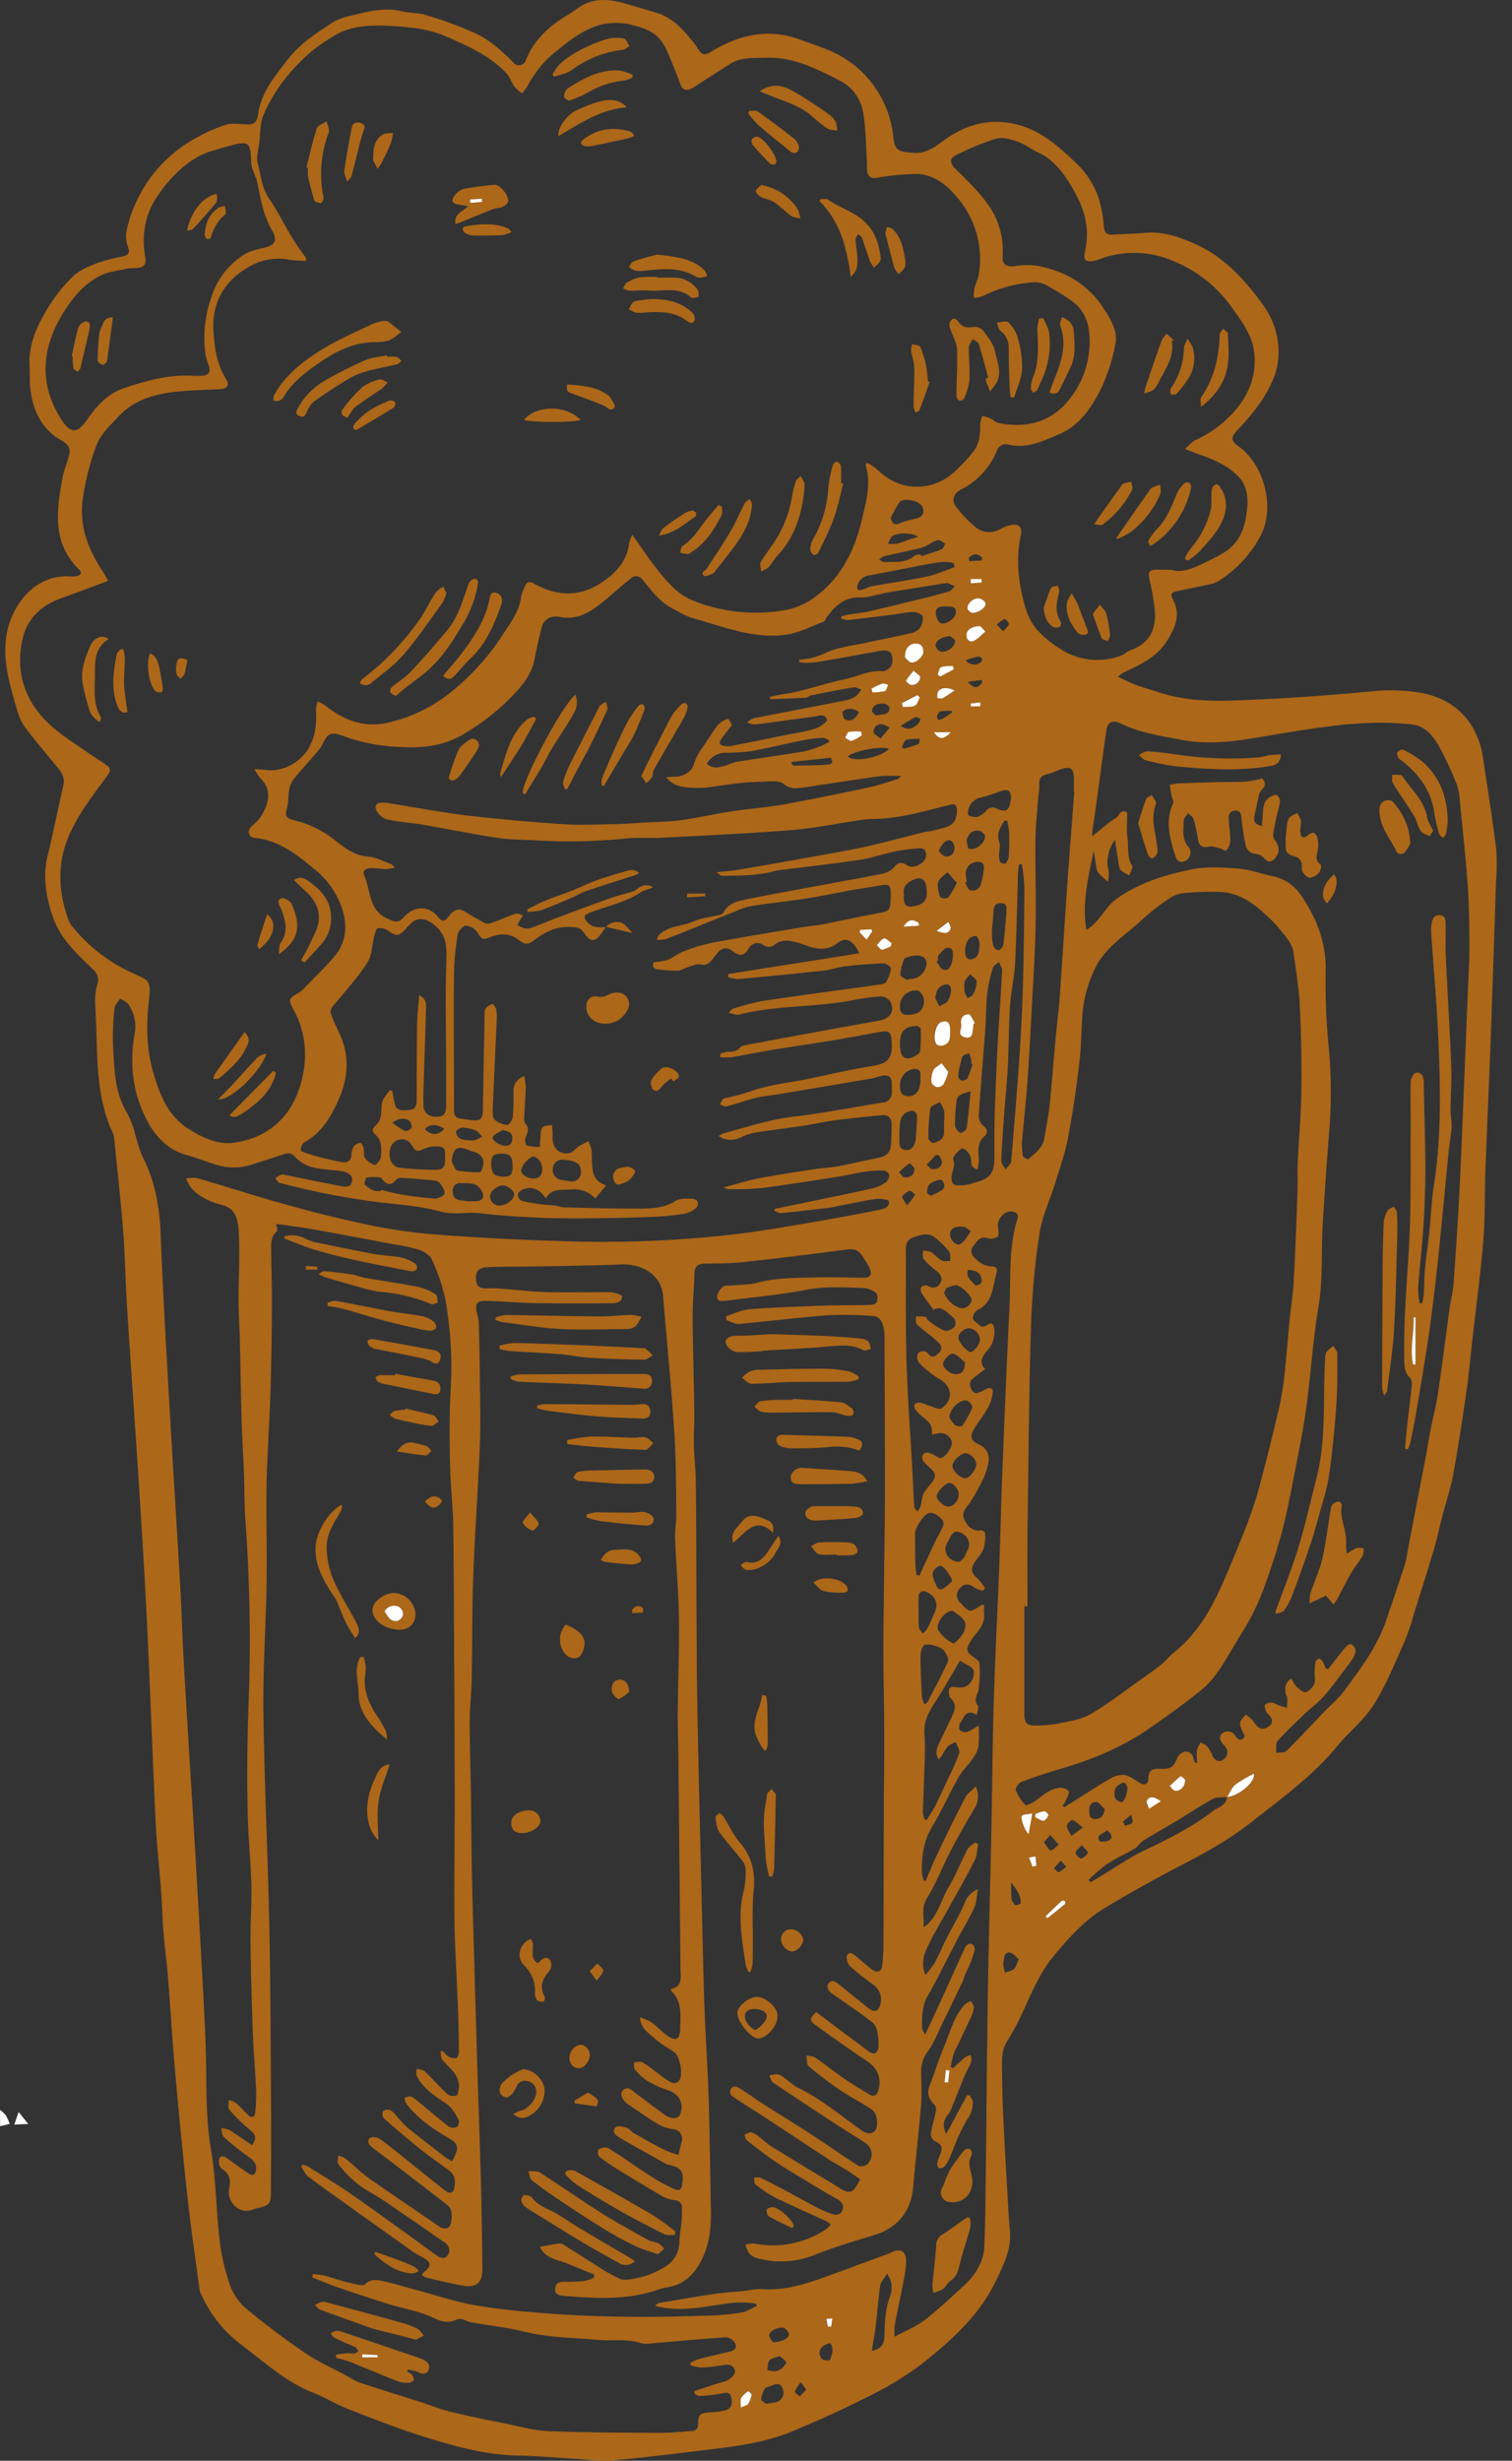 <svg width="51" height="83" fill="none" xmlns="http://www.w3.org/2000/svg"><rect width="100%" height="100%" fill="#333333" stroke="none"/><path d="M0 71.163c.074.056.141.12.201.19.05.09.092.186.126.284l-.322.079L0 71.163Z" fill="#fff"/><path d="M37.704 22.823c.217.1.388.2.568.262.258.1.526.167.786.256.863.293 1.764.317 2.652.284a77.543 77.543 0 0 0 4.657-.317 5.966 5.966 0 0 1 1.518.055c1.082.172 1.95.905 2.14 2.212.148 1.005.31 2.01.438 3.027.028.359.028.72 0 1.078-.061 1.892-.125 3.782-.193 5.672-.05 1.355-.115 2.714-.165 4.064-.03.811-.007 1.627-.073 2.435-.094 1.132-.248 2.26-.375 3.39-.062.55-.108 1.1-.187 1.647-.138.95-.28 1.9-.453 2.846-.087.475-.246.937-.368 1.407-.094.363-.17.733-.276 1.093-.209.704-.432 1.408-.653 2.106a9.376 9.376 0 0 1-.34 1.022c-.325.721-.621 1.464-1.038 2.129-.33.523-.84.925-1.238 1.407-.816.994-1.846 1.733-2.841 2.522-.746.591-1.56 1.05-2.4 1.484-.88.456-1.746.94-2.597 1.45-.695.418-1.23 1.022-1.743 1.643-.421.516-.69 1.13-.964 1.734-.17.388-.368.764-.591 1.125-.191.302-.173.62-.17.944.007.503.014 1.006.037 1.502.04.861.091 1.72.14 2.58.027.46.05.92.09 1.378.051.603-.2 1.099-.447 1.618-.551 1.185-1.491 2.029-2.475 2.815-.562.431-1.167.804-1.804 1.114-.853.437-1.73.83-2.615 1.2-.823.344-1.709.479-2.586.588-1.16.142-2.322.287-3.488.394-.41.038-.833-.031-1.25-.056-.652-.036-1.306-.1-1.955-.11-1.06-.021-2.067-.3-3.065-.61-.891-.272-1.762-.619-2.633-.957-.41-.159-.792-.402-1.206-.56-.905-.36-1.619-1.02-2.381-1.594a4.315 4.315 0 0 1-1.348-1.658.795.795 0 0 1-.079-.21c-.138-1.019-.288-2.036-.402-3.058-.16-1.456-.302-2.916-.43-4.373-.094-1.048-.153-2.1-.237-3.15-.038-.483-.107-.964-.146-1.447-.04-.482-.05-.984-.087-1.476-.05-.658-.123-1.315-.164-1.974-.045-.718-.065-1.438-.1-2.157-.076-1.763-.141-3.528-.23-5.292-.076-1.513-.174-3.024-.271-4.536-.123-1.895-.26-3.79-.381-5.687-.053-.844-.063-1.691-.129-2.534-.082-1.058-.2-2.111-.308-3.17a.494.494 0 0 0-.045-.17c-.537-1.151-.516-2.389-.558-3.615-.01-.31-.036-.62-.034-.93.005-.157.03-.313.074-.464a.443.443 0 0 0-.135-.49c-.509-.502-1.066-.989-1.326-1.678-.27-.717-.403-1.466-.202-2.236.014-.048.029-.1.039-.145.16-.724.315-1.446.478-2.17.052-.23-.045-.409-.18-.574-.352-.434-.717-.856-1.055-1.299a1.831 1.831 0 0 1-.31-.596C.33 23.07.007 22.138.286 21.12c.269-.936 1.034-1.75 2.087-1.677a.76.76 0 0 0 .225-.014c.13-.03.175-.118.074-.217-.919-.892-.765-1.985-.567-3.078.051-.286.174-.558.242-.842a.368.368 0 0 0-.063-.27.887.887 0 0 0-.26-.193c-.633-.385-.905-.983-.998-1.683-.032-.255-.012-.518-.029-.777-.047-.748.257-1.39.628-1.998.233-.384.514-.736.836-1.05.22-.208.532-.336.822-.45.276-.093.559-.166.845-.218.185-.044.274-.11.188-.333a.962.962 0 0 1-.048-.534 4.709 4.709 0 0 1 2.212-3.06 5.9 5.9 0 0 1 1.089-.502c.194-.068.428-.048.641-.034.365.025.447-.025.503-.38.115-.725.567-1.257 1-1.809.401-.523.94-.868 1.471-1.224.186-.113.39-.193.604-.236.575-.135 1.147-.309 1.754-.164.275.066.573.05.842.134.54.162 1.072.357 1.59.583.519.236.951.612 1.35 1.024a.241.241 0 0 0 .41-.082c.28-.704.804-1.173 1.44-1.546.128-.076.246-.172.372-.253.483-.314.997-.273 1.518-.123.353.1.704.207 1.056.309.59.17.96.614 1.32 1.07.05.065.09.14.14.207.116.161.2.17.401.05.952-.59 1.966-.816 3.056-.396.288.11.582.2.867.321a3.542 3.542 0 0 1 2.219 2.874c.052.516.14.565.655.604.429.037.71-.16 1.03-.396.655-.485 1.395-.745 2.234-.612.919.145 1.583.71 2.22 1.323.38.344.66.783.814 1.272.078.272.128.55.15.832.025.289.075.355.361.34.35-.021.704-.03 1.05-.058.615-.053 1.16.142 1.71.392.943.428 1.6 1.158 2.198 1.955.473.632.682 1.373.534 2.15-.077.401-.294.803-.519 1.156a7.79 7.79 0 0 1-.84 1.02c-.202.221-.202.345.037.513.871.603 1.29 2.085.738 3.077a4.049 4.049 0 0 1-1.408 1.49.873.873 0 0 1-.281.1c-.367.081-.736.156-1.106.233-.14.03-.25.07-.152.249.294.53.1.982-.196 1.444-.357.556-.92.798-1.475 1.063a2.18 2.18 0 0 0-.172.127Zm3.689 37.792c-.162.018-.349-.01-.482.06-.402.218-.781.476-1.172.712-.391.236-.778.45-1.16.687-.117.072-.194.209-.312.279-.309.186-.643.333-.943.53a5.77 5.77 0 0 0-.603.525l.063.08.413-.248c.462-.277.905-.591 1.39-.82.815-.385 1.615-.791 2.334-1.337.171-.129.445-.19.47-.474.387-.023.975-.503.906-.782a4.345 4.345 0 0 0-.62.365c-.13.099-.194.28-.284.423ZM20.44 31.269l-.006-.007a2.931 2.931 0 0 1-.216.31c-.18.2-.317.176-.474-.047-.069-.1-.165-.216-.266-.234-.524-.1-.997.068-1.407.383-.232.179-.334.22-.578.029-.28-.221-.592-.224-.904-.113-.333.121-.31.126-.503-.163a.503.503 0 0 0-.381-.202c-.1.01-.253.184-.27.302a9.611 9.611 0 0 0-.122 1.347c-.014 1.423 0 2.847 0 4.27 0 .604-.037.55.531.63.36.052.437-.008.444-.373l.057-3.237c0-.049 0-.115.028-.145a.623.623 0 0 1 .23-.156c.026-.008.117.1.132.173.022.123.029.249.02.374-.045 1.005-.095 2.018-.136 3.028 0 .113 0 .273.069.332.122.1.27.16.427.174.055 0 .17-.17.18-.27.024-.292.032-.585.024-.877 0-.239.11-.389.361-.503.029.116.046.234.054.354-.008.308-.034.617-.047.927 0 .106-.03.251.026.313.152.168.09.301.017.474-.034.077 0 .264.037.277.146.032.296.047.446.044 0-.1 0-.201.012-.293.015-.123 0-.272.07-.357.071-.084.209-.063.319-.091.018.108.027.217.027.327-.04.422.196.694.578.622.11-.021.195-.156.301-.224.107-.069.223-.119.334-.177.033.1.068.193.1.291a.527.527 0 0 1 0 .1c.038.43-.074.92.492 1.1l-.364.441a1.004 1.004 0 0 0-.84-.301c-.315.023-.64-.046-.832.301-.2-.308-.468-.418-.75-.31-.078.03-.182.1-.195.168a.256.256 0 0 0 .124.219c.22.056.445.097.67.122.158.022.318.023.477.042.09.012.177.056.267.058.783.02 1.567.047 2.351.043.488 0 .984.024 1.435-.258.14-.089.358-.079.539-.073.215.008.29.173.138.32a.835.835 0 0 1-.44.195 9.822 9.822 0 0 1-1.099.1c-.742.027-1.486.041-2.232.045-.567 0-1.136 0-1.703-.03-.603-.03-1.206-.07-1.798-.141-.447-.053-.88.07-1.352-.06-.766-.212-1.582-.24-2.376-.352-.396-.057-.79-.124-1.185-.193a28.942 28.942 0 0 1-1.86-.422c-.055-.016-.09-.101-.136-.155a1.59 1.59 0 0 1 .201-.121.243.243 0 0 1 .124.01c.638.129 1.276.261 1.916.383.095.018.233.017.288-.038a.303.303 0 0 0 .045-.288.46.46 0 0 0-.289-.174c-.345-.058-.704-.06-1.038-.144a1.23 1.23 0 0 1-.57-.338.31.31 0 0 0-.387-.1c-.355.119-.713.231-1.07.348-.386.126-.8.132-1.189.016-.336-.1-.66-.237-.998-.328-.63-.168-1.048-.597-1.337-1.134-.498-.918-.62-1.91-.444-2.942a1.293 1.293 0 0 0-.228-1.042.884.884 0 0 0-.26-.163c-.065.107-.176.212-.186.324a8.766 8.766 0 0 0-.05 1.278c.044.723.045 1.46.402 2.125.096.167.178.34.246.52.129.37.194.769.365 1.116.402.804.556 1.65.591 2.542.072 1.84.177 3.68.282 5.517.12 2.132.257 4.261.38 6.392.05.878.072 1.758.123 2.634.122 2.098.255 4.195.38 6.292.094 1.596.185 3.192.272 4.788.045.862.092 1.724.1 2.584.007.905.01 1.795.162 2.695.17 1.005.172 2.029.288 3.041.056.498.165.987.326 1.461.1.32.284.61.53.838a25.856 25.856 0 0 0 2.057 1.548c.424.29.904.497 1.36.743.132.087.27.163.413.226.697.232 1.399.448 2.098.672.324.1.642.236.973.317.616.15 1.239.277 1.86.402.492.1.983.24 1.479.26 1.254.052 2.514.05 3.765.059.351 0 .704-.034 1.052-.06.135-.01.227-.053.23-.23 0-.335.06-.372.401-.402a2.21 2.21 0 0 0 .543-.077c.201-.069.22-.256.17-.44-.051-.186-.18-.15-.336-.116a4.826 4.826 0 0 1-.744.078c-.05 0-.1-.047-.157-.072v-.09c.343-.112.683-.232 1.03-.33.175-.051.377-.24.33-.377-.062-.188-.214-.2-.39-.169a6.238 6.238 0 0 1-.748.08 1.437 1.437 0 0 1-.357-.079v-.08c.091-.049.187-.09.285-.125.331-.086.665-.166 1-.241.156-.035.301-.1.229-.276a.408.408 0 0 0-.302-.218c-.832.053-1.663.134-2.493.201a.997.997 0 0 1-.374 0c-.467-.157-.946-.072-1.417-.112-.831-.073-1.669-.07-2.49-.27-.604-.147-1.219-.214-1.828-.322-.156-.029-.342-.158-.454-.107-.307.14-.532.1-.84-.052-.459-.22-.985-.302-1.476-.452a68.201 68.201 0 0 1-1.71-.562c-.301-.1-.592-.227-.887-.343l.026-.116c.134.019.27.029.402.059.132.03.283.088.424.128.184.051.367.107.554.144.127.025.316.078.378.017.192-.188.402-.153.604-.108.35.076.693.183 1.04.276.704.187 1.395.424 2.107.545.862.148 1.74.223 2.614.285.9.063 1.804.093 2.707.1.86.01 1.719-.019 2.579-.045.349-.01.697-.043 1.042-.1.18-.031.346-.147.519-.226l-.026-.069c-.43-.087-.858-.036-1.285.034-.62.1-1.239.201-1.868.093-.083-.015-.163-.038-.245-.058a.22.22 0 0 1 .141-.101c.617-.1 1.234-.211 1.853-.302.364-.053.732-.072 1.098-.11a2.6 2.6 0 0 1 .469-.055c.764.066 1.472-.155 2.173-.409.595-.215 1.187-.435 1.78-.654a4.44 4.44 0 0 0 .46-.18c.269-.136.471-.043.485.26.002.181-.017.364-.054.542-.056.32-.126.64-.19.96-.05.243-.1.486-.145.731a2.416 2.416 0 0 0 0 .357c.376-.201.727-.34 1.015-.56.448-.344.86-.738 1.277-1.12.419-.382.713-.811.736-1.377.035-.805.038-1.61.048-2.413.025-2.076.039-4.152.072-6.228.03-1.79.08-3.582.117-5.372.03-1.473.039-2.947.083-4.42.042-1.447.122-2.893.177-4.34.045-1.188.072-2.377.119-3.565.07-1.765.143-3.53.231-5.292.05-1.005-.04-2.028.27-3.016.047-.15-.037-.225-.17-.25-.263-.047-.544.281-.485.54.023.106.033.273-.026.323a.425.425 0 0 1-.342.037c-.252-.071-.345.117-.458.256-.114.139-.101.276.046.418.163.161.333.278.566.279.148 0 .2.077.165.207-.135.46-.11 1.005-.643 1.263a.339.339 0 0 0-.123.151c-.117.23.13.273.219.392.024.032.166.016.22-.025.172-.13.227-.034.246.116a.91.91 0 0 1-.22.722c-.163.192-.319.39-.082.642a4.856 4.856 0 0 0-.467.363.266.266 0 0 0-.032.245c.052.112.122.26.302.174.075-.037.151-.072.225-.111.15-.08.247-.017.225.134-.026.178-.083.35-.169.508-.133.24-.309.455-.453.687-.163.262-.127.41.155.54a.527.527 0 0 1 .33.563 2.482 2.482 0 0 1-.332.876 4.46 4.46 0 0 1-.316.547c-.13.17-.287.328-.17.554.117.226.266.397.56.354.043-.006.14.063.14.1.011.177-.007.355-.055.526-.063.167-.2.307-.301.458-.15.217-.1.38.105.548.096.097.178.206.245.324l-.074.084a1.161 1.161 0 0 1-.301-.119c-.174-.133-.336-.121-.467.03a.33.33 0 0 0 .01.492c.316.339.31.344.71.08.017-.012.045-.008.091-.014 0 .116-.008.224 0 .33.033.39-.278.608-.45.893-.172.285-.167.36.116.56.071.05.174.123.177.188.024.3.014.6-.03.897-.037.185-.182.336-.022.537.041.052-.017.182-.034.313-.36-.218-.432.079-.554.26a.277.277 0 0 0-.028.244.269.269 0 0 0 .237.074c.12-.032.224-.116.407-.218.014.233.011.466-.009.698a1.05 1.05 0 0 1-.192.412c-.15.218-.35.403-.48.633-.309.549-.566 1.13-.89 1.669-.295.492-.36 1.014-.344 1.561.01.086.029.17.056.25l.07.01c.131-.302.252-.603.393-.896.302-.639.613-1.276.939-1.904.072-.14.22-.24.357-.381a.765.765 0 0 1-.05.755c-.27.458-.536.919-.783 1.39-.276.532-.487 1.101-.804 1.609-.21.334-.1.63-.122.992.042-.025.082-.053.121-.082.374-.347.475-.85.724-1.269.25-.418.414-.853.633-1.273.05-.095.17-.155.257-.23l.107.054c-.038.185-.038.39-.121.552-.28.552-.59 1.09-.89 1.633-.132.24-.273.474-.402.714a6.32 6.32 0 0 0-.37.737c-.101.25-.101.529 0 .778a3.46 3.46 0 0 0 .33-.433c.146-.272.26-.56.403-.834.19-.379.417-.743.58-1.133a.82.82 0 0 1 .462-.495c-.045.24-.044.449-.123.62-.174.378-.394.734-.587 1.102-.328.627-.633 1.268-.986 1.88-.2.346-.187.705-.193 1.067 0 .055.047.111.107.244l.603-1.307c.252-.554.498-1.111.757-1.662a.221.221 0 0 1 .188-.106.225.225 0 0 1 .13.178 2.934 2.934 0 0 1-.158.49c-.046.12-.11.234-.161.353-.036.084-.056.175-.096.256-.221.47-.446.935-.674 1.396-.157.322-.286.664-.49.952a1.092 1.092 0 0 0-.233.641c0 .377.027.755 0 1.127-.078.943-.187 1.883-.27 2.825-.074.832-.544 1.39-1.36 1.627-.675.2-1.346.407-1.997.666a3.01 3.01 0 0 1-1.935.089.555.555 0 0 1-.26-.184.886.886 0 0 1-.101-.262.985.985 0 0 1 .293-.039c.83.164 1.69-.004 2.397-.466.068-.052.13-.11.185-.172a.875.875 0 0 0-.121-.1c-.581-.27-1.17-.526-1.744-.805a4.436 4.436 0 0 1-.681-.457c-.045-.033-.03-.145-.04-.22.072 0 .157-.028.216 0 .341.167.678.347 1.015.527.308.164.611.337.922.497.154.078.314.146.478.2.149.051.301.024.352-.142.05-.166-.028-.275-.185-.363-.393-.217-.775-.453-1.159-.686-.312-.19-.631-.373-.932-.58-.33-.226-.645-.473-.959-.72-.045-.036-.048-.126-.071-.19.08-.027.167-.085.239-.071.094.032.18.083.253.15.14.1.266.232.414.323.742.46 1.49.905 2.235 1.365.422.26.502.242.759-.255-.149-.1-.302-.216-.46-.316-.19-.12-.392-.221-.58-.344-.573-.373-1.139-.753-1.71-1.127-.494-.323-.992-.64-1.486-.963-.11-.07-.213-.157-.12-.301.092-.144.226-.06.325 0 .267.169.523.356.788.527.541.346 1.09.68 1.628 1.03.538.35 1.032.703 1.559 1.038a.326.326 0 0 0 .301-.058c.223-.233.18-.545-.092-.73-.272-.183-.58-.36-.866-.547-.745-.488-1.49-.977-2.227-1.474-.066-.044-.086-.153-.127-.233a.932.932 0 0 1 .266-.05.512.512 0 0 1 .22.107c.165.115.31.266.486.352.796.384 1.46.96 2.175 1.46.143.101.352.101.429-.02.114-.176.07-.583-.112-.703-.36-.24-.748-.438-1.106-.68a11.674 11.674 0 0 1-1.03-.787c-.073-.064-.05-.238-.074-.361.1.025.224.023.302.078.343.235.67.495 1.011.731.261.18.536.341.805.503.128.077.243.064.296-.1.14-.431-.009-.78-.376-1.024a53.194 53.194 0 0 1-1.74-1.22c-.201-.147-.191-.226.032-.43.593.445 1.19.896 1.793 1.34.052.04.157.072.2.046a.281.281 0 0 0 .108-.2 2.078 2.078 0 0 0-.038-.504.586.586 0 0 0-.16-.333c-.437-.331-.89-.642-1.341-.952-.143-.101-.244-.234-.14-.375.104-.14.252-.035.366.059.323.262.645.526.971.785.181.144.309.123.381-.052a.618.618 0 0 0-.212-.737 8.948 8.948 0 0 1-.793-.63c-.08-.076-.139-.285-.092-.362.101-.161.229-.027.331.059.166.138.329.282.503.418.154.123.323.079.34-.088.029-.207.045-.415.051-.624.007-1.465.006-2.93.011-4.396 0-.91.02-1.822.017-2.734 0-.928-.028-1.856-.031-2.785 0-.753.011-1.508.02-2.257.011-1.095.033-2.189.034-3.282 0-1.725-.008-3.448-.015-5.172a1.57 1.57 0 0 0-.042-.35c-.043-.18-.14-.342-.343-.351a12.3 12.3 0 0 0-1.503-.028c-1.005.076-2.01.202-3.016.293-.14.012-.289-.082-.435-.128v-.135c.266-.082.527-.212.797-.233.85-.064 1.703-.091 2.555-.121.508-.018 1.018-.008 1.527-.023.074 0 .193-.06.21-.116.027-.088.019-.242-.037-.287a.765.765 0 0 0-.402-.165c-.656-.025-1.308-.066-1.965.06-.893.172-1.804.25-2.707.369-.134.018-.291.023-.287-.14a.553.553 0 0 1 .196-.333c.053-.051.175-.033.266-.042.29-.03.593-.016.872-.09.65-.174 1.307-.165 1.97-.184.534-.015 1.07.005 1.608.012.255 0 .325-.08.237-.321a2.149 2.149 0 0 0-.192-.32c-.186-.316-.301-.349-.66-.302-1.134.15-2.27.292-3.405.415-.44.048-.886.041-1.329.052-.216.005-.317.1-.325.32-.013.503-.064 1.005-.06 1.508.005 1.063.04 2.125.055 3.188.005.36-.025.718-.016 1.076.01.41.06.819.065 1.228.014 1.113.014 2.226.02 3.339.006 1.187.008 2.375.022 3.562.014 1.12.04 2.241.065 3.362.032 1.414.066 2.828.1 4.242.028 1.096.047 2.193.086 3.29.038 1.026.11 2.052.142 3.08.038 1.255.05 2.513.075 3.764.01.565-.05 1.106-.307 1.63-.256.524-.617.857-1.197.945-.09.015-.18.04-.266.07-1.059.365-2.145.302-3.23.207-.135-.012-.28-.066-.254-.247.026-.18.139-.228.308-.226.235.004.47-.005.704-.028a1.22 1.22 0 0 0 .301-.114v-.1l-.91-.372c-.338-.136-.738-.17-.917-.56.226-.041.44-.089.657-.117a.32.32 0 0 1 .182.07c.424.265.844.536 1.268.804.126.078.256.153.39.218.112.055.234.137.35.134.477-.025.941-.17 1.347-.424a.974.974 0 0 0 .51-.897c.011-.169.032-.337.061-.503.02-.207.03-.415.027-.623-.005-.156-.11-.222-.268-.242a1.107 1.107 0 0 1-.394-.127 62.346 62.346 0 0 1-1.456-.876 7.454 7.454 0 0 1-.677-.465.232.232 0 0 1-.027-.227.378.378 0 0 1 .258-.081c.067 0 .133.063.196.1.704.432 1.345.967 2.112 1.307.145.064.224.034.253-.12.087-.453-.007-.604-.442-.7a.34.34 0 0 1-.095-.031c-.532-.302-1.065-.59-1.591-.9-.12-.07-.253-.213-.1-.341.07-.06.253-.011.374.026.088.027.149.13.235.179.34.193.681.385 1.03.564.153.067.31.124.472.17l.125-.509a.071.071 0 0 0 0-.025.326.326 0 0 0-.301-.335 1.338 1.338 0 0 1-.475-.146c-.363-.219-.712-.462-1.06-.703-.197-.136-.274-.363-.16-.463.18-.157.302.012.43.1.34.252.674.513 1.021.757a.583.583 0 0 0 .302.083.223.223 0 0 0 .169-.114c.155-.374-.022-.704-.408-.83a3.59 3.59 0 0 1-.704-.32 1.825 1.825 0 0 1-.414-.388c-.042-.048-.014-.156-.017-.236.101 0 .227-.034.297.012.29.192.56.416.847.613.116.082.263.143.378-.013.136-.185.024-.812-.165-.945-.224-.156-.473-.284-.669-.47-.196-.184-.461-.313-.494-.71.128.038.253.09.37.155.2.147.37.334.574.478.254.18.402.107.408-.19.008-.47.1-.962-.302-1.338v-.063c.413-.079.319-.419.316-.71-.01-1.38-.025-2.761-.04-4.142l-.03-3.111c-.005-.477-.026-.954-.02-1.43.01-1.037.055-2.074.04-3.11-.013-.905-.096-1.8-.131-2.7-.011-.275.048-.552.044-.826-.013-.92-.009-1.84-.07-2.756-.1-1.527-.253-3.05-.377-4.577-.061-.752-.75-1.1-1.408-1.073-.943.038-1.886.048-2.83.067-.568.01-1.137 0-1.708.028-.302.014-.398.169-.361.454.026.21.14.275.432.257.125-.007.25-.004.374.007.525.04 1.05.105 1.575.12.72.02 1.44-.006 2.16.006.133 0 .377.086.38.138.006.201-.202.228-.35.23-.884.01-1.77.01-2.654-.005-.542-.009-1.082-.064-1.624-.074-.262-.005-.328.11-.275.376.031.103.055.209.07.316.018.618.032 1.237.037 1.856.007.777.03 1.555 0 2.331-.059 1.47-.169 2.94-.222 4.41-.043 1.169-.03 2.34-.053 3.51-.008.452-.066.905-.066 1.352 0 .824.027 1.648.04 2.47.015.996.016 1.99.04 2.985.048 1.942.107 3.883.164 5.825.04 1.38.092 2.758.129 4.137.028 1.046.045 2.091.053 3.137 0 .402-.22.587-.618.518-.428-.075-.851-.18-1.274-.278a.573.573 0 0 1-.147-.087.454.454 0 0 1 .067-.1c.273-.202.25-.35-.06-.503a3.869 3.869 0 0 1-.503-.32c-.66-.47-1.317-.938-1.973-1.408-.454-.325-.912-.644-1.356-.983-.11-.084-.172-.23-.255-.347l.07-.065c.06.018.117.042.172.07.463.29.933.57 1.383.879.666.458 1.319.938 1.975 1.407.325.234.644.474.97.704.121.088.268.154.376 0 .109-.154.062-.301-.082-.419-.025-.021-.055-.037-.082-.056-.425-.295-.848-.591-1.275-.881-.388-.262-.767-.541-1.173-.77a3.498 3.498 0 0 1-1.074-.955c-.045-.06 0-.186 0-.282a.938.938 0 0 1 .244.1c.27.22.516.473.8.672.781.552 1.58 1.081 2.368 1.624.174.12.36.062.392-.147.032-.209.062-.452-.164-.612-.121-.087-.236-.184-.354-.275-.709-.543-1.413-1.088-2.127-1.624-.128-.1-.201-.212-.1-.327.044-.052.24-.036.323.018.25.163.477.359.71.545.383.301.763.613 1.145.919.136.108.272.22.415.318a.15.15 0 0 0 .223-.016.15.15 0 0 0 .03-.077c.05-.217.054-.442-.147-.597-.344-.264-.704-.503-1.04-.777a30.982 30.982 0 0 1-1.18-1 .244.244 0 0 1-.033-.234.26.26 0 0 1 .232-.05c.08.042.148.1.201.173.116.141.24.275.371.402.411.338.835.661 1.256.987.088.061.178.118.272.17.062-.11.114-.223.156-.34.048-.176-.036-.302-.193-.393-.564-.329-1.106-.683-1.508-1.211a.616.616 0 0 1-.06-.194.524.524 0 0 1 .196-.05.46.46 0 0 1 .187.109c.372.302.736.617 1.116.91a.31.31 0 0 0 .278.009.255.255 0 0 0 .047-.245c-.108-.188-.218-.403-.387-.518-.393-.272-.804-.512-1.022-.96-.032-.066-.005-.16-.006-.24.092.027.21.028.272.088.265.251.503.528.771.775a.366.366 0 0 0 .296.045c.045-.011.071-.148.083-.23.036-.25-.073-.456-.233-.637-.11-.123-.24-.23-.335-.364-.046-.064-.032-.17-.046-.259l.078-.017a.906.906 0 0 0 .187.189.45.45 0 0 0 .274.052c.04-.008.08-.135.079-.207 0-.51-.014-1.021-.034-1.531-.036-.97-.1-1.94-.115-2.909-.016-1.34.012-2.678.01-4.017 0-1.732-.013-3.465-.022-5.197-.007-1.371-.007-2.743-.03-4.114-.01-.618-.081-1.236-.101-1.854a40.86 40.86 0 0 1-.016-1.856c.008-.642.07-1.285.05-1.926a13.561 13.561 0 0 0-.19-1.946 6.652 6.652 0 0 0-.457-1.366c-.062-.146-.255-.276-.416-.333a5.661 5.661 0 0 0-.855-.188c-.935-.176-1.87-.353-2.808-.52-.39-.07-.784-.115-1.173-.171.008.1.053.23.016.26-.216.18-.19.423-.19.65 0 .578.03 1.155.026 1.732a126.87 126.87 0 0 1-.052 3.085c-.032 1.027-.11 2.039-.13 3.06-.02 1.111.02 2.224 0 3.337-.022 1.44-.124 2.88-.106 4.318.029 2.343.143 4.684.195 7.027.04 1.79.044 3.582.056 5.374.01 1.279.01 2.559 0 3.839 0 .374-.056.417-.421.51-.066.012-.13.03-.193.053-.402.188-.894-.233-.79-.725.062-.296 0-.492-.259-.657-.072-.045-.113-.248-.074-.336.06-.135.188-.07.293.009.227.17.46.331.693.492.16.11.231.028.251-.13.03-.24-.134-.347-.306-.47a8.528 8.528 0 0 1-.793-.643c-.06-.056-.05-.19-.073-.288.095.007.189.03.277.066.259.161.507.34.759.51.179-.257.135-.349-.136-.574a5.002 5.002 0 0 1-.633-.63c-.055-.066-.012-.213-.013-.324a.87.87 0 0 1 .245.109c.15.13.275.285.424.416.119.1.21.05.221-.1a5.92 5.92 0 0 0 .032-.753c-.028-.641-.088-1.283-.112-1.925a131.283 131.283 0 0 1-.079-3.083c-.007-.644.045-1.289.029-1.932-.022-.82-.111-1.637-.124-2.457a63.092 63.092 0 0 1 .024-3.463 56.145 56.145 0 0 0-.1-6.372c-.039-.516-.028-1.036-.048-1.553-.02-.56-.06-1.118-.077-1.68-.027-.945-.04-1.89-.063-2.835-.01-.442-.042-.885-.044-1.327 0-.804.056-1.609 0-2.413-.035-.543-.247-.743-.598-.828a2.154 2.154 0 0 1-.61-.248c-.232-.14-.453-.312-.558-.644.15 0 .285-.029.402.006.961.282 1.91.592 2.878.861.845.236 1.696.457 2.553.638a18.11 18.11 0 0 0 2.303.373c1.509.119 3.02.2 4.534.245 1.967.07 3.936-.01 5.89-.237.878-.107 1.75-.263 2.622-.41a75.173 75.173 0 0 0 2.168-.402c.163-.033.381-.073.352-.301-.006-.045-.29-.093-.436-.072-.429.062-.853.156-1.278.238-.09.018-.18.044-.27.055-.547.064-1.093.13-1.64.184-.078.008-.161-.05-.242-.079l.017-.065c.577-.119 1.154-.236 1.73-.357.532-.11 1.064-.216 1.593-.34.155-.04.3-.108.43-.2a.32.32 0 0 0 .106-.252c-.005-.055-.12-.14-.189-.142a3.85 3.85 0 0 0-.645.041c-.314.048-.622.126-.934.174-.851.133-1.7.269-2.553.377-.365.033-.732.045-1.098.038a.598.598 0 0 1-.167-.06c.432-.113.822-.237 1.221-.315.615-.117 1.234-.206 1.852-.301.264-.04.533-.053.796-.1.451-.086.898-.195 1.35-.282.274-.053.41-.18.43-.462.014-.225.02-.451.02-.676 0-.201-.111-.318-.316-.302-.522.05-1.045.1-1.565.169-.37.048-.735.134-1.106.19-.52.078-1.043.138-1.563.22a1.682 1.682 0 0 0-.503.157c-.242.126-.59.133-.776-.036a.713.713 0 0 1 .149-.084c.787-.213 1.56-.47 2.382-.567 1.005-.118 1.995-.316 2.994-.475a.324.324 0 0 0 .309-.332c.005-.109 0-.217 0-.327-.005-.209-.126-.281-.316-.248-.122.02-.238.074-.361.095-1.079.185-2.158.367-3.238.546-.222.037-.45.053-.666.108-.337.086-.666.2-1.006.29-.059.017-.138-.045-.209-.071.043-.068.078-.186.133-.201a7.2 7.2 0 0 0 .967-.262c.583-.2 1.216-.265 1.828-.387.14-.028.278-.06.416-.088.58-.118 1.158-.257 1.742-.346.584-.09.75-.254.704-.849-.025-.315-.085-.364-.394-.31-.566.101-1.13.212-1.698.302-.666.112-1.336.202-2.003.316-.435.072-.866.163-1.302.234a2.32 2.32 0 0 1-.382 0l-.007-.106a.88.88 0 0 1 .245-.076c.174 0 .33-.005.447-.163.03-.038.1-.049.16-.06.855-.16 1.708-.32 2.562-.476.657-.121 1.315-.234 1.971-.357a.666.666 0 0 0 .274-.118c.186-.142.174-.35.08-.52a.402.402 0 0 0-.315-.173 7.235 7.235 0 0 0-.962.131c-1.265.243-2.57.16-3.82.483-.09.023-.201-.033-.36-.062.091-.085.115-.126.15-.136a8.33 8.33 0 0 1 .985-.26c1.307-.196 2.614-.368 3.921-.55.09-.014.22-.025.256-.083a1.16 1.16 0 0 0 .168-.462c.007-.052-.158-.18-.242-.177-.433.015-.867.052-1.298.1-.247.03-.489.12-.737.147-.963.103-1.926.198-2.89.283a1.144 1.144 0 0 1-.326-.071l.01-.1 4.424-.7c-.259-.483-.464-.562-.784-.315-.237.183-.497.187-.764.13-.187-.04-.364-.124-.549-.176-.278-.076-.55-.121-.804.101a.31.31 0 0 1-.296.008c-.238-.167-.427-.092-.554.112-.174.282-.333.216-.545.055-.178-.135-.367-.09-.502.085-.062.079-.129.154-.19.234a.347.347 0 0 1-.388.142c-.123-.023-.267.05-.398.089-.13.04-.24.117-.363.124a5.03 5.03 0 0 1-.625-.039c-.23-.016-.228-.138-.176-.247.164-.012.325-.041.483-.086.183-.075.34-.215.526-.282a6.08 6.08 0 0 1 .983-.294c1.017-.189 2.041-.354 3.062-.524.2-.036.416-.048.62-.087.604-.116 1.193-.25 1.792-.36.511-.095.513-.085.525-.593v-.1c0-.274-.059-.315-.334-.267-.336.06-.674.109-1.006.164-.107.018-.213.045-.32.064-.385.072-.768.152-1.154.21-.641.1-1.287.162-1.925.269-.227.037-.44.15-.658.235-.383.15-.765.302-1.147.459-.338.134-.675.274-1.016.402-.104.026-.212.04-.32.041a.274.274 0 0 1 .067-.171c.314-.314.766-.284 1.143-.45.289-.126.62-.154.93-.233a.201.201 0 0 0 .11-.092c.143-.263.395-.349.656-.402.44-.096.884-.177 1.327-.26 1.051-.195 2.103-.386 3.154-.584.237-.044.472-.085.642-.302.1-.128.248-.14.402-.028.21.153.626-.067.643-.328.01-.155-.07-.255-.216-.245a6.517 6.517 0 0 0-.839.108c-.391.081-.771.222-1.163.28-.917.136-1.84.238-2.758.354a.66.66 0 0 0-.1.02c-.595.166-1.207.162-1.81.167-.04 0-.08-.049-.184-.12.275-.03.472-.042.665-.074.603-.1 1.2-.2 1.799-.31l.173-.032c.772-.141 1.548-.265 2.312-.429.684-.146 1.358-.337 2.037-.503.121-.03.249-.032.367-.067.212-.063.464-.094.612-.23.117-.11.17-.373.131-.542-.045-.201-.25-.056-.388-.047a.37.37 0 0 0-.073.018c-.804.21-1.602.424-2.44.422-.15.006-.3.024-.449.052-.75.11-1.499.265-2.255.324-1.458.114-2.916.179-4.38.256-.393.02-.79-.018-1.18.024a18.92 18.92 0 0 1-3.057.062c-.434-.023-.872-.023-1.3-.089-.841-.128-1.675-.301-2.513-.443-.402-.069-.816-.084-1.207-.185-.149-.04-.352-.253-.353-.39 0-.194.24-.168.408-.154l.049.009c.892.143 1.78.313 2.676.42a65.2 65.2 0 0 0 3.223.288c.539.037 1.084.008 1.625 0 .358-.007.715-.033 1.072-.055.424-.024.85-.028 1.268-.084.562-.077 1.117-.208 1.68-.294.587-.09 1.182-.13 1.766-.234a92.936 92.936 0 0 0 2.873-.576c.323-.068.637-.18.954-.274.027-.009.048-.038.136-.107a5.851 5.851 0 0 0-.723.005c-.727.1-1.453.212-2.178.32a5.676 5.676 0 0 1-.62.082.591.591 0 0 1-.377-.091c-.16-.14-.327-.147-.513-.138-.284.014-.569.02-.852.04-.191.012-.381.046-.572.069-.372.042-.747.131-1.116.11-.325-.019-.704 0-.974-.356.117-.009.201-.02.289-.02.302 0 .58-.192.636-.403.062-.213.164-.413.302-.587.173-.244.32-.503.503-.742a.758.758 0 0 1 .348-.22c.027-.01.118.166.14.202-.148.194-.262.34-.37.487-.083.112-.045.193.083.221a.65.65 0 0 0 .25.008c.603-.118 1.206-.24 1.809-.363.344-.07.695-.12 1.029-.222.156-.048.417-.239.402-.296-.072-.24-.302-.127-.472-.106-.654.083-1.307.181-1.96.263a.735.735 0 0 1-.266-.075.79.79 0 0 1 .225-.14l3.123-.604a.95.95 0 0 0 .322-.139.99.99 0 0 0 .19-.224c-.09-.026-.187-.086-.271-.072-.484.08-.966.177-1.447.273-.056.011-.1.074-.155.077-.402.02-.8.034-1.2.047a.465.465 0 0 1-.015-.079c.1-.02.201-.043.302-.062.213-.04.43-.065.64-.118.533-.134 1.06-.302 1.598-.416.426-.092.829-.312 1.284-.266a.15.15 0 0 0 .072-.021c.219-.089.262-.26.228-.472-.035-.212-.201-.22-.362-.2-.1.01-.201.035-.297.052-.596.107-1.193.217-1.79.318a3.351 3.351 0 0 1-.45.04 1.393 1.393 0 0 1-.231-.027v-.08c.306-.02.605-.097.882-.229.419-.194.897-.24 1.353-.34.497-.109.997-.201 1.494-.317a.581.581 0 0 0 .328-.168.56.56 0 0 0 .1-.402c-.014-.073-.2-.157-.31-.154-.257.01-.512.07-.77.1-.477.062-.956.121-1.435.172a.763.763 0 0 1-.233-.053l.006-.073c.095-.022.187-.05.282-.064.201-.033.402-.046.595-.09a117.87 117.87 0 0 0 1.848-.443 17.1 17.1 0 0 0 .917-.247c.072-.022.124-.106.185-.163a2.443 2.443 0 0 0-.23-.11.275.275 0 0 0-.123.008c-.65.102-1.299.206-1.948.31-.075.012-.145.04-.22.054-.22.041-.443.12-.662.11-.532-.025-.849.28-1.131.66-.04.053-.064.14-.114.159-.411.156-.817.37-1.245.433-1.113.164-2.141-.274-3.186-.56-.221-.06-.423-.195-.631-.302-.443-.219-.731-.603-1.028-.975-.115-.145-.26-.176-.392-.071-.333.262-.643.55-.973.817-.41.332-.846.604-1.415.503a.631.631 0 0 0-.347.011.492.492 0 0 0-.263.251c-.11.383-.193.774-.269 1.165-.088.464-.363.818-.668 1.15a7.789 7.789 0 0 1-1.693 1.35c-.652.402-1.337.49-2.06.457a6.476 6.476 0 0 1-1.85-.311c-.2-.07-.46-.191-.621-.123-.162.069-.24.355-.38.525-.255.314-.537.604-.795.92a.912.912 0 0 0-.193.36c-.049.211-.029.44-.083.65-.077.302-.055.37.244.448.464.112.9.317 1.281.603.36.278.704.584 1.207.62.264.02.52.164.777.255.033.012.057.05.13.116-.099.026-.2.043-.302.052-.159 0-.316-.031-.475-.035-.16-.004-.35.06-.262.252.228.503.137 1.163.787 1.455.248.113.368.159.55-.053.32-.371.835-.402 1.129-.03.166.209.259.177.397-.007.137-.184.301-.295.534-.15.195.121.393.237.596.347a.343.343 0 0 0 .219.062c.23-.072.451-.168.675-.257.15-.06.301-.142.47-.006a.769.769 0 0 0-.07.084c-.041.073-.08.148-.12.222a.993.993 0 0 0 .24.114.49.49 0 0 0 .246-.025c.288-.1.57-.227.858-.335.593-.221 1.185-.444 1.781-.655.264-.093.538-.157.805-.242a.86.86 0 0 0 .161-.11.43.43 0 0 1 .487-.02c-.137.076-.302.089-.415.167-.526.35-1.142.466-1.716.693-.206.082-.234.145-.089.317.177.209.41.178.63.166Zm8.801-15.662c.114.057.222.127.322.207.475.466 1.025.687 1.697.574.364-.07.7-.245.966-.503.22-.2.421-.417.604-.651.21-.27.238-.598.23-.931.014-.096.04-.189.08-.277.093.024.185.054.275.09.09.04.165.131.256.15.86.174 1.66.018 2.26-.638a3.097 3.097 0 0 0 .818-2.283c-.021-.468-.183-.905-.593-1.188a9.302 9.302 0 0 0-.776-.493.898.898 0 0 0-.445-.145 4.35 4.35 0 0 0-1.778.466c-.1.036-.204.058-.31.065-.003-.11.004-.22.02-.33.04-.16.126-.31.15-.473a3.178 3.178 0 0 0-.732-2.588c-.376-.454-.824-.804-1.442-.79-.424.01-.845.054-1.262.128-.201.034-.288-.031-.326-.201a1.773 1.773 0 0 1-.01-.276c-.037-.567-.035-1.14-.125-1.698a1.484 1.484 0 0 0-.774-1.094c-.786-.396-1.58-.815-2.506-.78-.424.016-.855-.03-1.238.224-.383.253-.79.495-1.176.756-.225.153-.386.14-.463-.06a32.68 32.68 0 0 0-.444-1.106 1.864 1.864 0 0 0-.191-.35c-.242-.344-.604-.469-.996-.565a2.09 2.09 0 0 0-1.206.028c-.57.193-1.014.568-1.468.94-.356.304-.65.675-.866 1.091a2.36 2.36 0 0 1-.183.243 1.482 1.482 0 0 1-.255-.224c-.106-.147-.16-.337-.283-.465-.565-.595-1.3-.914-2.037-1.234-.557-.241-1.148-.31-1.738-.344-.71-.041-1.43-.054-2.067.349-.293.174-.57.373-.829.595a6.603 6.603 0 0 0-.862.936 5.283 5.283 0 0 0-.656 1.131c-.118.293-.1.64-.141.964-.025.2-.1.427-.055.615.107.412.133.847.39 1.224.281.412.504.865.758 1.293.154.253.332.491.503.736l-.028.08c-.202-.015-.403-.016-.597-.051a1.915 1.915 0 0 0-1.264.217c-.843.46-1.307 1.196-1.248 2.186.035.574.11 1.149.44 1.652.109.165.022.301-.192.315-.367.021-.736.03-1.106.055-.855.057-1.69.189-2.32.845-.285.302-.612.604-.762.976a8.353 8.353 0 0 0-.457 1.764c-.148.873.123 1.667.593 2.4.089.137.167.28.254.427-.57.213-1.1.414-1.631.604-.643.24-1.103.682-1.252 1.338-.26 1.113.058 2.098.88 2.878.403.386.905.68 1.361 1.006.201.14.408.26.603.402.122.088.124.191.026.322-.445.603-.905 1.19-1.234 1.875-.493 1.016-.457 2.01-.086 3.04a.795.795 0 0 0 .135.21 5.56 5.56 0 0 0 2.023 1.557c.494.233.633.195.553.879-.1.847-.094 1.688.154 2.513.22.738.495 1.44 1.196 1.875.45.28.954.516 1.46.458 1.069-.123 1.871-.747 2.228-1.752.322-.904.32-1.86-.17-2.75-.182-.33-.166-.363.171-.555a.62.62 0 0 0 .14-.106c.364-.377.745-.74 1.084-1.14.39-.46.432-1.03.256-1.569a2.872 2.872 0 0 0-.905-1.332c-.603-.492-1.212-1.005-2.048-1.08-.216-.02-.267-.229-.112-.388.095-.08.184-.168.266-.262.302-.424.456-.957.053-1.341a1.986 1.986 0 0 1-.22-.332c.184.013.3.015.411.03.534.07 1.122-.248 1.4-.704.248-.41.295-.843.264-1.307a1.12 1.12 0 0 1 .062-.302c.08.034.159.075.232.123.616.488 1.289.777 2.092.603a5.214 5.214 0 0 0 2.25-1.106 8.089 8.089 0 0 0 1.67-1.876c.247-.391.549-.762.61-1.25a1.51 1.51 0 0 1 .135-.38c.059-.138.141-.18.295-.092.73.412 1.473.473 2.212.019.521-.323.927-.737 1.01-1.387.024-.096.058-.189.102-.277.31.433.574.838.876 1.212.324.403.665.805 1.164 1.006a5.686 5.686 0 0 0 2.928.357 2.545 2.545 0 0 0 1.005-.342c1.006-.646 1.518-1.638 1.78-2.772.138-.592.31-1.187.12-1.804 0-.015.016-.032.042-.085Zm5.416 38.57h-.106v3.62c0 .332.084.414.42.402.235 0 .47-.02.703-.06.38-.084.794-.137 1.12-.328.63-.37 1.206-.826 1.81-1.25.19-.133.38-.266.56-.414.154-.126.28-.286.436-.41.716-.577 1.185-1.331 1.558-2.151.235-.517.454-1.041.663-1.568.212-.5.399-1.01.56-1.527.257-.9.476-1.81.696-2.72.1-.397.176-.8.227-1.206.083-.698.13-1.4.201-2.099.038-.402.108-.796.13-1.196.054-1.012.092-2.024.13-3.037.013-.35-.007-.704.009-1.05.036-.793.112-1.586.122-2.38a46.532 46.532 0 0 0-.055-2.885c-.028-.592-.127-1.18-.208-1.769a.897.897 0 0 0-.149-.394 5.766 5.766 0 0 0-.64-.763c-.475-.45-.979-.877-1.678-.905a9.397 9.397 0 0 0-1.129.028 1.128 1.128 0 0 0-.521.142 7.28 7.28 0 0 0-.97.742c-.583.55-1.317.97-1.648 1.749-.167.36-.285.742-.35 1.134-.085.636-.062 1.287-.137 1.926-.1.87-.23 1.739-.392 2.6-.1.51-.277 1.005-.43 1.507-.176.566-.439 1.114-.527 1.692a25.747 25.747 0 0 0-.283 3.045c-.068 2.15-.085 4.301-.113 6.452-.019 1.014-.009 2.048-.009 3.073Zm10.055 2.1.088.022c.191-.245.378-.493.577-.733.047-.056.152-.128.194-.108a.28.28 0 0 1 .15.2.503.503 0 0 1-.093.287c-.16.233-.334.455-.503.678-.169.223-.322.431-.503.626-.18.195-.375.328-.555.503-.331.316-.667.628-.973.968-.073.083-.038.264-.052.403.118-.02.278 0 .349-.067.422-.414.823-.85 1.233-1.277.248-.258.532-.49.74-.777.526-.728 1.08-1.444 1.379-2.313.217-.63.43-1.262.636-1.896.044-.153.077-.309.1-.466.194-1.027.39-2.053.592-3.079.064-.336.116-.675.181-1.01.084-.428.194-.85.257-1.28.138-.923.25-1.85.379-2.776.04-.302.12-.593.141-.891.076-1.05.143-2.1.201-3.15.059-1.145.1-2.289.148-3.433.046-1.11.091-2.221.135-3.331.019-.469.053-.937.051-1.408 0-.703-.009-1.407-.057-2.105-.068-.958-.174-1.91-.27-2.87a1.876 1.876 0 0 0-.101-.538c-.18-.457-.388-.902-.625-1.333-.2-.324-.44-.636-.88-.687-1.456-.168-2.885.059-4.315.288-1.15.185-2.285.46-3.477.228-.703-.135-1.397-.233-2.045-.553-.262-.13-.435-.047-.475.23-.127.876-.24 1.754-.36 2.63-.031.232-.072.462-.1.694-.013.087-.017.176-.024.256.214-.172.416-.336.622-.498.085-.066.2-.11.256-.195.108-.178.213-.186.308-.1 0 .301-.03.565.007.815.046.325-.026.669.16.98.038.064-.06.21-.096.317-.1-.066-.238-.11-.302-.2-.063-.091-.06-.24-.082-.364-.034-.201-.064-.402-.1-.635-.227.274-.302.75-.226.98.041.13 0 .287 0 .432a1.925 1.925 0 0 1-.343-.311c-.066-.1-.064-.24-.087-.363-.023-.124-.04-.252-.06-.377-.181.881-.402 1.752-.247 2.677.138-.087.26-.194.365-.319.213-.242.386-.538.642-.723.749-.543 1.631-.812 2.52-.998.511-.107 1.063-.071 1.59-.03.395.03.78.176 1.171.26.375.075.706.291.925.604.532.767.876 1.597.857 2.569-.015.853.018 1.707.1 2.556.087.908.097 1.822.03 2.732a200.737 200.737 0 0 0-.226 3.204c-.058.96.01 1.92-.15 2.88-.188 1.12-.256 2.26-.409 3.387-.1.736-.251 1.466-.394 2.197-.129.663-.254 1.328-.424 1.98a22.755 22.755 0 0 1-.562 1.764 8.72 8.72 0 0 1-.453 1.055c-.165.328-.368.636-.558.95-.336.556-.636 1.149-1.148 1.567-.549.446-1.127.859-1.71 1.266-.931.654-1.969 1.082-3.058 1.4a16.7 16.7 0 0 0-1.307.438c-.088.033-.206.21-.182.274.073.188.184.36.326.503.031.032.233-.072.336-.145.258-.182.493-.411.827-.437a.39.39 0 0 1 .29.105c.036.04-.028.181-.064.27a1.71 1.71 0 0 1-.135.23l.058.05c.51-.321 1.015-.652 1.534-.958a.819.819 0 0 1 .495-.128c.18.03.346.165.513.264.184.11.29.022.291-.149 0-.301.173-.337.412-.325.344.018.438-.06.564-.369a.366.366 0 0 1 .225-.2.253.253 0 0 1 .28.111c.02.031.032.066.037.101.017.057.04.111.07.162l.064-.014a2.066 2.066 0 0 1-.02-.402.912.912 0 0 1 .134-.277c.078.03.15.073.214.127.075.1.137.209.185.324.1.213.307.238.444.044.1-.147.069-.268-.057-.402-.108-.113-.216-.285-.043-.411.146-.1.323-.068.432.1.125.193.228.144.311.017-.066-.17-.159-.302-.16-.444 0-.1.12-.201.187-.294.071.046.138.098.201.155.07.07.121.16.188.233.144.152.292.092.423-.017.13-.11.082-.238-.014-.351a.602.602 0 0 1-.11-.135c-.026-.072-.064-.187-.031-.221a.35.35 0 0 1 .238-.07c.07 0 .135.06.201.086.1.033.201.06.302.088 0-.107.015-.216.009-.323 0-.056-.047-.11-.055-.165-.027-.186-.032-.367.195-.494.045.097.102.188.17.271.092.085.23.207.316.186a.521.521 0 0 0 .283-.284c.047-.1.007-.245.012-.37 0-.125.01-.25.032-.372a.17.17 0 0 1 .12-.108c.037 0 .092.057.12.1.038.076.073.154.102.234h-.004Zm-5.21-37.059c.432.131.85-.1 1.27-.307.205-.093.403-.2.59-.324.516-.358.658-.911.71-1.488.03-.354-.028-.725-.272-.994-.38-.415-.898-.623-1.423-.804-.14-.048-.276-.107-.414-.16.124-.101.233-.236.374-.302a3.935 3.935 0 0 0 1.426-1.117c.414-.535.625-1.15.54-1.843-.074-.593-.428-1.05-.753-1.509a4.476 4.476 0 0 0-2.02-1.584 3.318 3.318 0 0 0-2.494-.024.835.835 0 0 1-.242.051c-.173.011-.245-.072-.213-.247.034-.164.06-.33.076-.496.042-.578-.136-1.106-.412-1.599-.302-.543-.643-1.056-1.238-1.335-.234-.11-.445-.276-.686-.359-.242-.082-.508-.16-.723-.1-.468.15-.922.337-1.36.56-.223.108-.192.274-.02.446.371.37.758.735 1.065 1.157.39.511.58 1.147.536 1.789-.024.302.132.385.433.346.245-.042.496-.045.742-.01.921.177 1.69.612 2.212 1.408.255.389.519.795.407 1.28a6.354 6.354 0 0 1-.461 1.432c-.327.647-.723 1.265-1.444 1.569-.54.228-1.07.492-1.686.342a.326.326 0 0 0-.402.214 2.514 2.514 0 0 1-1.214 1.307c-.238.126-.322.347-.169.559.184.246.394.47.627.67.29.256.619.258.952.059a.832.832 0 0 1 .235-.085c.308-.072.444.038.378.345-.174.826-.073 1.632.157 2.425.074.266.201.513.374.728.211.235.453.441.719.611a2.281 2.281 0 0 0 2.123.288c.124-.042.224-.152.347-.195.66-.232.848-.752.805-1.32a8.414 8.414 0 0 0-.182-1.053c-.055-.255-.015-.326.242-.334.137 0 .279.003.488.003ZM6.438 12.672c.133.008.268.008.402 0 .217-.028.274-.153.2-.355a1.827 1.827 0 0 1-.112-.382 4.1 4.1 0 0 1 .19-1.877 2.637 2.637 0 0 1 1.105-1.465c.214-.138.49-.186.744-.253.31-.081.384-.24.236-.518a3.731 3.731 0 0 1-.301-.683c-.106-.357-.167-.727-.25-1.091-.01-.04-.035-.075-.048-.115-.047-.146-.127-.293-.131-.442-.023-.71-.073-.758-.767-.56-.343.101-.703.176-1.014.348-.575.32-1.02.804-1.389 1.347-.42.622-.527 1.307-.407 2.032.043.257-.02.357-.284.385-.109 0-.217.005-.325.017-.302.07-.633.1-.905.24-.56.28-.943.756-1.268 1.285-.704 1.148-.804 2.363-.066 3.532.34.534.56.522.919 0 .313-.45.69-.855 1.228-1.03.717-.237 1.458-.45 2.243-.415Zm7.7 20.896c.242.118.236.296.232.454-.02.819-.053 1.637-.078 2.456-.008.275-.02.552-.006.827.012.244.192.374.453.363.238-.01.31-.1.31-.384v-1.106c0-1.297-.036-2.595.01-3.89.016-.458-.053-.795-.41-1.09-.213-.176-.46-.267-.693-.13a1.407 1.407 0 0 0-.27.266c-.247.258-.318.255-.604.05a.473.473 0 0 0-.342-.072c-.058.013-.093.17-.118.27-.076.295-.073.637-.228.88-.296.468-.674.883-1.026 1.314-.11.135-.272.244-.194.45.079.207.164.403.26.599.354.726.323 1.475.022 2.184-.256.603-.58 1.185-1.198 1.525a.325.325 0 0 0-.112.257c0 .042.138.09.22.115.206.065.415.125.625.176.185.045.372.086.561.114.19.027.284-.058.302-.248a.636.636 0 0 1 .08-.284.337.337 0 0 1 .226-.116c.03 0 .091.114.107.183.025.1-.015.242.04.318a.638.638 0 0 0 .33.24c.048.013.201-.166.211-.264.018-.268.052-.552-.2-.767-.114-.1-.092-.2.04-.31a.514.514 0 0 0 .152-.287c.036-.17.01-.357.063-.52.046-.137.166-.251.255-.376l.078.04c.023.136.04.275.072.41.063.277.281.237.482.226.201-.011.266-.126.266-.318 0-.877 0-1.756.015-2.634.007-.3.043-.594.067-.92Zm22.097-6.86h-.014c0-.166.007-.334 0-.502-.013-.278-.123-.357-.392-.274-.16.048-.31.134-.47.169-.231.048-.33.159-.303.402 0 .108-.01.217-.03.323-.036.492-.093.983-.1 1.476-.012.977.026 1.955.005 2.931-.021.977-.086 1.938-.137 2.906-.042.804-.083 1.609-.142 2.405-.046.642-.123 1.282-.176 1.924-.013.175-.004.35.028.523.009.048.165.124.184.107.23-.201.49-.387.542-.723.059-.372.138-.742.176-1.116.077-.748.13-1.5.202-2.25.04-.456.1-.912.135-1.37.092-1.283.17-2.568.26-3.85.073-1.031.154-2.056.232-3.08Zm-4.748 17.47c-.15-.206-.28-.372-.392-.55a.246.246 0 0 1-.022-.217.217.217 0 0 1 .21-.045c.18.108.339.075.434-.085.096-.161.007-.309-.146-.425a2.282 2.282 0 0 1-.416-.396c-.048-.06-.019-.18-.025-.274a.727.727 0 0 1 .264.043c.134.082.239.213.376.29.074.04.189.012.285.015-.012-.109.015-.248-.042-.32-.14-.176-.3-.335-.478-.474-.238-.188-.496-.08-.74 0-.182.062-.243.213-.242.402.007 1.263-.013 2.527.024 3.789.037 1.245.134 2.488.201 3.731.021.384.033.768.06 1.153 0 .058.073.112.112.17a.817.817 0 0 0 .1-.175c.041-.142.043-.301.101-.43.078-.128.168-.248.269-.358.164-.222.15-.335-.048-.513a1.425 1.425 0 0 1-.232-.229.232.232 0 0 1-.022-.2.216.216 0 0 1 .181-.086c.095.026.185.065.269.115.05.023.1.072.15.069.163-.01.413-.363.387-.533a.391.391 0 0 0-.452-.302 1.622 1.622 0 0 0-.212.05c0-.301-.051-.394-.302-.588a1.501 1.501 0 0 1-.249-.244c-.1-.129-.048-.245.095-.25.126-.005.255.074.385.111.13.037.301.133.375.085.436-.285.374-.76-.08-1.006a3.177 3.177 0 0 1-.67-.539.308.308 0 0 1-.034-.301.213.213 0 0 1 .348 0c.136.17.236.084.351-.02.115-.103.124-.229.008-.344a2.74 2.74 0 0 0-.22-.201c-.174-.142-.363-.268-.52-.425-.052-.051-.028-.177-.039-.27.108-.004.216.001.324.016.043.009.064.1.11.13.165.134.346.247.538.338.089.034.258-.052.34-.134a.302.302 0 0 0-.021-.29c-.213-.15-.391-.45-.693-.283Zm1.485-4.733c-.246-.065-.2-.227-.221-.361-.028-.187-.238-.402-.337-.33-.12.087-.29.275-.26.36.056.165.015.274-.028.418-.037.125-.049.316.022.395.07.078.253.054.386.047.116-.017.23-.045.34-.084.515-.13.663-.313.668-.834.005-.521-.005-1.019.011-1.526.026-.787.06-1.572.1-2.356.046-.818.108-1.634.15-2.45 0-.091-.073-.185-.112-.278-.068.065-.175.12-.2.201-.089.277-.152.56-.19.849-.044.402-.037.817-.067 1.225-.072.976-.16 1.95-.223 2.925a.45.45 0 0 0 .16.329c.15.117.143.258.047.34-.273.233-.216.519-.202.805a1.47 1.47 0 0 1-.044.324Zm-.595 16.57c-.114.2-.223.385-.335.574-.137.231-.27.464-.416.69-.237.37-.48.713-.445 1.207.045.621-.01 1.25-.025 1.875-.006.26-.025.518-.026.777a.99.99 0 0 0 .062.237l.068.006c.095-.153.201-.302.281-.459.15-.295.285-.603.424-.899.146-.289.276-.586.39-.89.032-.1-.073-.247-.116-.372a.946.946 0 0 0-.26.134 1.81 1.81 0 0 0-.19.29c-.033.05-.072.095-.124.163-.13-.201-.076-.364 0-.526.13-.269.258-.54.385-.805.117-.25.282-.502 0-.752-.03-.027-.033-.092-.041-.141-.03-.18.048-.255.227-.22.29.055.479-.038.577-.302.058-.159.062-.315-.121-.41-.093-.05-.178-.102-.315-.178Zm2.094-26.863h-.1c-.01.086-.027.17-.03.255-.034 1.02-.05 2.04-.1 3.058-.027.49-.14.975-.173 1.465-.044.684-.039 1.37-.074 2.055-.03.558-.09 1.113-.13 1.67-.036.503-.073 1-.09 1.5 0 .094.094.19.144.285.067-.09.185-.178.192-.275.128-1.598.272-3.198.35-4.8.072-1.442.075-2.89.095-4.334a7.884 7.884 0 0 0-.084-.88v.001Zm-19.458 9.924c0-.164.045-.378-.187-.402a1.059 1.059 0 0 0-.563.09c-.178.094-.252.056-.342-.086a.533.533 0 0 0-.191-.21.403.403 0 0 0-.561.252c-.09.345.038.637.326.669.387.043.776.065 1.165.067.295.005.358-.086.353-.38Zm-2.164 1.093.01-.035c.233.055.464.123.704.16.37.063.742.107 1.116.132.108 0 .302-.092.315-.172.023-.1-.08-.241-.155-.347a.301.301 0 0 0-.201-.09c-.37-.037-.742-.07-1.114-.09a.27.27 0 0 0-.19.094c-.152.18-.284.126-.418-.015-.029-.03-.055-.085-.086-.088a1.6 1.6 0 0 0-.448-.006c-.043.008-.108.201-.076.244a.906.906 0 0 0 .323.208.588.588 0 0 0 .22.005Zm10.992-14.404c.217.183.435.116.651.052.107-.046.217-.085.33-.117.697-.111 1.397-.212 2.094-.32a3.085 3.085 0 0 0 1.076-.37.402.402 0 0 0-.241-.126 5.192 5.192 0 0 0-.694.09c-.577.116-1.148.26-1.727.363a7.236 7.236 0 0 1-.9.055.704.704 0 0 0-.59.373Zm7.34 31.719c.067-.044.1-.053.106-.072.233-.454.474-.905.686-1.37.035-.079-.042-.226-.1-.323a.416.416 0 0 0-.215-.167c-.15-.048-.324-.114-.461-.076-.079.02-.147.232-.148.359 0 .467.023.935.046 1.402.018.086.047.168.085.247Zm1.015-38.354-.027-.136c-.27-.077-.545-.025-.813.024-.677.122-1.35.267-2.027.387a.474.474 0 0 0-.402.326c-.049.138.013.201.15.161.11-.03.214-.1.327-.117.622-.113 1.249-.2 1.867-.331.32-.068.621-.208.93-.314h-.005Zm-1.284 33.993.1.021c.182-.392.36-.785.545-1.176.074-.157.168-.302.24-.463.084-.178-.042-.288-.16-.377a.402.402 0 0 0-.28-.1c-.202.046-.493.497-.492.703 0 .358 0 .717.012 1.075.007.107.02.212.04.317h-.005Zm-1.508 26.172c.302-.067.413-.211.425-.452.022-.446.012-.892.173-1.33.084-.226.14-.514-.084-.821-.095.16-.21.273-.229.402-.066.435-.093.877-.146 1.314-.032.282-.086.564-.137.886h-.002Zm4.695-52.372c.014-.248-.105-.327-.345-.238a5.292 5.292 0 0 1-.663.213.55.55 0 0 0-.412.358c-.032.075-.043.231-.013.245a.495.495 0 0 0 .32.047.689.689 0 0 0 .277-.2.28.28 0 0 1 .357-.076c.32.147.427.078.481-.349H34.1Zm-1.962 27.409c-.302 0-.604.484-.482.666.123.182.29.33.487.428.054.027.268-.2.352-.347.063-.111.1-.314.037-.403-.106-.16-.295-.264-.392-.345h-.002ZM15.233 39.175c.064.107.112.289.194.307.256.041.514.06.773.056.015 0 .037-.052.05-.082.134-.316.02-.541-.31-.617a1.042 1.042 0 0 1-.118-.043c-.405-.166-.534-.083-.589.38Zm15.104-1.038v.26c.007.16-.036.358.201.39.188.028.325-.123.35-.372.022-.216.03-.432.044-.648.008-.145-.02-.309-.182-.302a.467.467 0 0 0-.337.214c-.073.153-.06.343-.076.459v-.001Zm.02-2.916c0 .014 0 .081.006.148.025.301.201.409.47.27.08-.042.192-.11.202-.177a5.31 5.31 0 0 0 .02-.757c0-.035-.096-.1-.146-.1-.4.02-.559.187-.553.619v-.003Zm1.487 2.58h.006c.01-.116.009-.233-.006-.348a1.262 1.262 0 0 0-.143-.282c-.112.07-.307.127-.321.214a6.398 6.398 0 0 0-.064 1.011c0 .056.128.17.167.157.182-.056.37-.129.361-.378-.004-.122 0-.246 0-.371v-.003Zm2.102-7.021c-.024-.086.086-.319-.19-.318-.247 0-.243.201-.25.382-.01.201-.044.402-.047.604-.004.157.013.314.05.467.016.06.136.15.176.137a.28.28 0 0 0 .158-.188c.045-.34.067-.682.103-1.081v-.003Zm-3.9-13.308c.054.188.112.25.286.182.182-.07.37-.125.562-.162.215-.042.309-.201.215-.402-.093-.201-.63-.322-.768-.148a3.374 3.374 0 0 0-.295.53Zm.934 36.886h.006a4.56 4.56 0 0 0 .008.523c.008.077.085.145.13.217a.807.807 0 0 0 .156-.165c.086-.17.153-.347.235-.518.144-.295.063-.549-.234-.709-.17-.091-.293-.021-.301.177v.475Zm-.488-24.191c-.03.375.068.46.395.386.327-.075.431-.256.349-.689-.037-.201-.173-.285-.363-.215-.255.095-.44.246-.381.519v-.001Zm1.876 22.51a.718.718 0 0 0 .147-.14c.058-.089.087-.201.139-.292.094-.175 0-.425-.207-.529-.206-.103-.301-.066-.417.177-.027.06-.063.117-.094.175-.146.267.066.617.432.61v-.001Zm-1.307-33.971.017.054c.226-.075.457-.139.677-.23.058-.023.085-.126.126-.193-.075-.043-.15-.116-.228-.12a.627.627 0 0 0-.25.102c-.102.064-.21.118-.323.16-.418.1-.84.186-1.26.284a.648.648 0 0 0-.168.11c.066.03.132.089.195.086.344-.017.704.045 1.006-.218.041-.041.138-.024.212-.034l-.004-.001Zm-.49 14.336c.134-.02.2-.026.266-.04.262-.056.472-.365.402-.596-.047-.168-.286-.227-.57-.137-.063.02-.16.04-.175.083a1.803 1.803 0 0 0-.128.527c.001.063.157.124.204.163Zm-10.976 6.505c.007-.288-.135-.389-.57-.429a.317.317 0 0 0-.376.277.338.338 0 0 0 .281.402c.1.02.201.031.296.047a.303.303 0 0 0 .369-.297Zm13.145-2.735c-.269.068-.46.107-.48.353a7.29 7.29 0 0 0-.05.796.391.391 0 0 0 .181.251c.028.02.201-.085.212-.149.06-.402.092-.809.137-1.251Zm-2.112-2.582c.375-.005.56-.18.535-.52-.008-.11-.124-.29-.213-.3a.532.532 0 0 0-.596.54c-.007.222.113.29.27.28h.005Zm-14.763 6.296v-.01h.1c.164.01.345-.022.334-.201a.502.502 0 0 0-.247-.35c-.147-.069-.34-.056-.512-.058a.242.242 0 0 0-.269.263c-.007.166.057.277.223.31.118.02.243.03.367.046h.004Zm14.491-3.945c0 .295.075.392.302.392.25 0 .402-.223.388-.594 0-.133.047-.332-.201-.324a.541.541 0 0 0-.489.526Zm1.485 7.018a.905.905 0 0 0 .512.511c.194.085.484-.148.402-.333a1.062 1.062 0 0 0-.436-.409c-.083-.047-.244.017-.358.062-.057.018-.083.11-.12.17Zm.712 6.265c.123.014.354-.265.376-.454.018-.159-.175-.376-.35-.394-.14-.014-.423.234-.451.394-.029.16.219.43.425.452v.002ZM17.29 39.357c0-.355-.074-.446-.377-.446-.263 0-.342.078-.343.339 0 .32.1.436.403.44.239.003.315-.077.317-.333Zm15.315-9.616-.052.029c.053.087.09.228.163.249a.271.271 0 0 0 .362-.18c.06-.188.097-.383.111-.581.008-.182-.156-.21-.288-.178a.386.386 0 0 0-.324.414c.003.082.02.165.028.247Zm-.582 18.07c.05.092.114.177.188.252.055.046.22.063.244.028.134-.189.248-.39.338-.604.021-.05-.068-.181-.139-.228-.187-.122-.626.216-.63.552Zm1.95-20.13h-.095c-.13.221-.276.427-.173.726.046.128-.007.288-.006.432a.52.52 0 0 0 .041.24c.023.039.15.071.17.049a.397.397 0 0 0 .116-.228c.017-.273.02-.548.012-.822a2.736 2.736 0 0 0-.065-.397Zm-.918 17.503a.416.416 0 0 0-.363-.384c-.173-.007-.416.209-.356.37a.898.898 0 0 0 .358.425c.11.067.36-.238.36-.411Zm-.717 5.216c0-.174-.218-.435-.361-.374a.833.833 0 0 0-.372.385c-.064.133.212.402.375.402.186.002.358-.197.358-.413Zm-.063-20.62-.317-.362c-.11.111-.279.207-.313.337-.041.156.018.346.07.511a.32.32 0 0 0 .264.013c.113-.157.212-.324.296-.5ZM16.868 40.66c.208 0 .486-.217.477-.375-.006-.133-.224-.301-.386-.301-.181 0-.427.2-.429.355a.31.31 0 0 0 .338.322Zm1.425-1.231c0-.222-.201-.479-.364-.402a.77.77 0 0 0-.342.402c-.06.154.172.316.41.322.213-.005.29-.13.296-.322Zm7.54 41.65c.158-.025.259-.033.356-.057a.329.329 0 0 0 .216-.433c-.068-.222-.21-.195-.373-.122-.076.034-.19.036-.226.093a.806.806 0 0 0-.131.367c0 .053.123.116.163.151h-.004Zm6.71-35.13c-.1-.08-.231-.25-.394-.29-.087-.022-.284.162-.33.29-.06.166.217.402.422.402s.302-.114.307-.402h-.004Zm-.502-11.16c.01-.295-.091-.398-.31-.314-.2.076-.301.635-.125.766.055.03.12.038.18.022.267-.057.26-.27.262-.472l-.007-.002Zm.077 18.527c-.045-.166-.302-.524-.41-.503a.38.38 0 0 0-.245.228c-.024.112.04.25.087.367.049.117.108.262.267.175.113-.075.217-.164.308-.265l-.007-.002Zm-.133-17.156c-.07-.093-.148-.201-.226-.301-.094.075-.223.133-.274.232a.806.806 0 0 0-.067.402c0 .062.1.154.175.168a.268.268 0 0 0 .228-.087c.069-.132.123-.27.164-.414Zm.818-.268-.042-.015a.65.65 0 0 0 0-.125c-.018-.078-.044-.153-.066-.23-.08.036-.21.053-.23.108a3.63 3.63 0 0 0-.145.637.21.21 0 0 0 .1.177.244.244 0 0 0 .214-.075c.068-.155.124-.314.17-.477ZM29.98 25.258c-.226-.113-1.193.073-1.38.255.18.21 1.103.049 1.38-.255Zm1.983-4.802c-.218-.005-.427-.009-.395.265.013.11.09.278.17.301.194.056.491-.179.503-.347.013-.234-.156-.208-.278-.219Zm-.324 11.94-.047.036c.07.092.12.233.21.267.187.07.262-.083.303-.239a.984.984 0 0 0 .033-.17c.015-.149.01-.335-.167-.328-.11 0-.222.161-.318.264-.027.033-.01.113-.014.17Zm1.4-.604a.597.597 0 0 0-.094-.212c-.023-.027-.158.01-.22.05-.165.106-.232.537-.108.685a.193.193 0 0 0 .165.04c.25-.07.252-.279.257-.564v.001Zm-.994 9.854c0 .165.206.39.34.319.154-.083.245-.284.365-.434-.086-.054-.17-.15-.26-.155-.315-.019-.449.076-.445.268v.002Zm-16.228-3.187c.067.01.135.01.201 0 .085-.036.167-.077.246-.124-.07-.069-.127-.167-.21-.201a1.326 1.326 0 0 0-.46-.1c-.076 0-.208.09-.215.151a.291.291 0 0 0 .149.225c.093.033.19.05.29.048v.002Zm17.41-10.287c-.04-.033-.107-.132-.19-.15-.212-.047-.353.087-.418.267-.032.09.016.21.03.316 0 0 .013.01.02.013.206.094.564-.15.558-.448v.002Zm-2.703-6c.04.035.112.154.201.174.165.035.42-.2.414-.36 0-.176-.083-.284-.276-.277-.193.007-.347.174-.339.461v.002Zm2.313 12.367.049-.034c-.07-.1-.142-.297-.212-.297-.181 0-.29.131-.252.342a.45.45 0 0 1-.023.195c-.043.154.04.214.17.245.15.035.216-.047.238-.18.014-.087.02-.178.029-.269v-.002Zm-6.134-8.84v.07c.024.02.05.054.075.054.389-.007.779 0 1.166-.037.178-.016.128-.15.074-.227l-1.315.14Zm4.846 7.97c.046.091.09.183.134.273.096-.056.221-.092.279-.175a.704.704 0 0 0 .116-.372c0-.159-.09-.24-.27-.166-.2.084-.234.242-.26.443l.002-.002Zm2.816 32.415c-.1-.08-.181-.193-.285-.219-.154-.038-.21.087-.218.23-.012.056-.02.113-.024.171.014.091.033.182.057.27.1-.037.224-.05.302-.118.077-.067.1-.182.168-.332v-.002Zm-1.837-32.84c-.004.08 0 .16.014.239.027.064.06.125.1.182.06-.037.148-.06.172-.112.076-.134.12-.283.131-.436 0-.088-.142-.172-.22-.258a1.5 1.5 0 0 0-.181.23.335.335 0 0 0-.016.155ZM16.96 38.112c-.116.075-.27.126-.336.233-.067.107.25.302.427.302s.23-.116.23-.265c0-.187-.134-.222-.322-.27Zm9.34 41.356c-.14.055-.28.069-.346.147-.066.077-.053.215-.074.326.091.026.186.04.281.04a.453.453 0 0 0 .222-.11c.06-.051.15-.159.133-.194-.042-.082-.14-.14-.216-.208v-.001Zm5.762-58.007c-.296 0-.53.167-.502.328a.28.28 0 0 0 .172.194c.222.032.502-.187.48-.368-.01-.07-.128-.127-.15-.152v-.002Zm-5.99 57.54c.302 0 .566-.149.536-.286a.302.302 0 0 0-.191-.202c-.22-.026-.494.138-.472.266a.65.65 0 0 0 .127.222Zm6.99-57.881c-.31 0-.465.121-.464.301.001.18.109.259.237.201.15-.066.268-.209.402-.318l-.174-.184Zm-2.098-3.012c-.165-.14-.687-.155-.864-.025-.074.055-.1.17-.151.257.104.011.208.011.312 0 .131-.039.261-.085.388-.138.097-.031.196-.058.315-.094Zm6.298 42.915c-.09-.083-.17-.217-.27-.236-.162-.03-.255.101-.25.267 0 .134-.006.302.2.302.18-.002.282-.092.32-.333Zm.77-.73c-.02-.033-.05-.149-.107-.163-.056-.014-.16.046-.224.1a.281.281 0 0 0-.1.168.428.428 0 0 0 .024.264.271.271 0 0 0 .219.12c.059-.013.1-.13.136-.209a1.45 1.45 0 0 0 .052-.282v.003ZM32.78 20.677c.252 0 .503-.2.46-.342a.301.301 0 0 0-.23-.15c-.19-.017-.402.187-.373.35.014.065.117.115.143.142Zm-.587 7.943c0-.2-.112-.32-.246-.267-.135.052-.214.2-.28.33-.013.026.15.2.24.208a.266.266 0 0 0 .286-.27Zm-.784 11.712c.125-.064.241-.112.345-.178.151-.1.105-.24.02-.345-.026-.034-.161 0-.235.027a.477.477 0 0 0-.222.153.408.408 0 0 0-.039.252c.003.035.084.063.13.093v-.002Zm-3.41 38.698c-.048.015-.094.027-.138.047-.22.094-.291.318-.132.493.05.055.268.05.271.037.047-.184.156-.377-.002-.575v-.002Zm1.556-54.897c.215-.053.437 0 .45-.255 0-.049-.122-.142-.19-.145-.178-.006-.368.024-.403.24-.013.05.103.123.143.162v-.002ZM13.237 37.869c.131.106.272.199.42.279.05.023.18-.041.218-.1.037-.06-.008-.166-.053-.223-.103-.13-.38-.124-.585.044Zm17.608 1.53c-.037-.038-.147-.173-.162-.163a3.16 3.16 0 0 0-.36.301c.064.064.128.177.192.177.152-.003.327-.028.33-.316Zm5.677 22.243c-.162-.126-.248-.23-.35-.253-.048-.011-.19.137-.186.208.007.111.1.218.155.327l.38-.282Zm3.453-1.616c-.033-.026-.135-.126-.152-.113a4.262 4.262 0 0 0-.369.33c.06.055.113.15.178.157.18.023.341-.14.343-.375v.001ZM32.65 42.833c-.08.256.122.365.234.51.018.023.126 0 .174-.031a.17.17 0 0 0 .055-.144c-.033-.253-.213-.325-.462-.334Zm2.56 19.305c.095.115.163.27.235.27.088 0 .178-.124.266-.195-.095-.106-.191-.212-.285-.319l-.216.244Zm-3.537-23.163-.1-.026-.311.333c.061.055.124.157.184.156.159 0 .324-.054.324-.26-.003-.069-.064-.136-.097-.203ZM29.7 24.917l.301-.37a.76.76 0 0 0-.24-.119.256.256 0 0 0-.21.06.254.254 0 0 0-.086.201c-.003.057.116.118.235.228Zm4.41 38.573a4.92 4.92 0 0 0 .006.535c.014.088.057.17.123.23.027.023.183-.032.185-.057a.636.636 0 0 0-.048-.302 3.722 3.722 0 0 0-.266-.406Zm.71-2.326c-.153.03-.274.02-.348.076-.073.055.09.52.225.617l.123-.693Zm-5.842-37.15c-.195-.12-.38-.15-.545-.019-.032.026.01.241.065.268.216.1.36-.025.48-.25Zm1.442 1.18.067.062c.164-.051.332-.093.49-.159.033-.014.034-.11.049-.169a1.836 1.836 0 0 0-.455.022c-.068.02-.101.16-.15.245Zm-5.429 56.004c.128-.057.213-.068.24-.114a.976.976 0 0 0 .121-.321c.006-.03-.107-.119-.115-.113a.759.759 0 0 0-.238.223c-.04.074-.009.182-.009.331l.001-.006Zm5.827-58.575a2.745 2.745 0 0 0-.256.33c-.008.016.108.145.17.147a.276.276 0 0 0 .307-.263c.002-.05-.107-.106-.222-.213v-.001Zm-.442 1.864c.283.179.448.062.604-.085a.438.438 0 0 0 .068-.15c-.056-.023-.13-.083-.166-.066-.162.082-.313.184-.506.3ZM14.984 38.07c-.265-.17-.49-.161-.649.016.2.22.463.22.649-.016ZM29.069 24.8l-.024-.121a1.95 1.95 0 0 0-.413.01c-.054.012-.084.13-.124.201.076.036.166.118.227.1a1.51 1.51 0 0 0 .334-.19Zm.989 7.11c0-.035.005-.07.008-.101-.086-.056-.188-.17-.252-.152-.095.026-.165.146-.245.227.061.054.126.157.183.152a1.03 1.03 0 0 0 .305-.126Zm2.142-8.62c-.266-.135-.489-.11-.571.049a.544.544 0 0 0-.016.2c.061 0 .136.03.184 0 .13-.055.248-.143.403-.249Zm-1.78.42.032.133c.136-.01.288.01.402-.046.081-.04.113-.182.168-.278l-.08-.078-.523.27Zm.174 16.945c.099-.109.188-.226.267-.35.008-.016-.135-.157-.173-.144a.56.56 0 0 0-.26.2c-.02.033.076.143.166.299v-.005Zm5.897 21.577c-.1.12-.217.194-.212.26.005.067.132.202.183.195a.402.402 0 0 0 .233-.201c.015-.025-.105-.13-.204-.25v-.004Zm-7.097-39.011.029.127c.14.001.278-.013.414-.043.056-.017.079-.138.116-.213-.067-.015-.142-.056-.201-.039a2.95 2.95 0 0 0-.358.173v-.005Zm9.753 37.53c-.226-.163-.376-.187-.469-.029-.035.059.045.185.074.28l.395-.252Zm-1.81.972c-.095.143-.375.128-.257.37.02.04.243.035.325-.02.165-.1.074-.219-.062-.345l-.006-.005Zm-5.712-38.968.086.064.455-.24-.027-.117c-.134.01-.28-.008-.402.04-.055.025-.075.165-.112.253ZM27.197 80.6c-.08-.108-.136-.18-.19-.252a1.667 1.667 0 0 0-.196.317c-.012.031.1.11.162.166l.224-.231Zm4.397-49.206c.25.1.402.12.467-.083.02-.06-.045-.146-.071-.22l-.396.303Zm2.245-10.1c.09-.11.18-.174.188-.248.006-.054-.125-.179-.149-.169-.094.053-.18.118-.257.193l.218.225Zm-1.274.976c.201.192.347.169.49.091a.164.164 0 0 0 .074-.133.157.157 0 0 0-.129-.085 4.34 4.34 0 0 0-.435.128v-.001Zm3.218 40.49-.234.254c.054.047.13.145.161.133.093-.05.178-.112.255-.184l-.183-.204Zm-.521 1.875.066.068c.196-.156.394-.312.587-.473a.107.107 0 0 0 .007-.1.114.114 0 0 0-.108-.014c-.187.167-.37.344-.552.52Zm-.343-3.448v.1c.092.047.185.125.277.125.06 0 .136-.108.17-.183.01-.026-.092-.145-.136-.142a1.24 1.24 0 0 0-.311.1ZM32.11 24.032v-.048a2.158 2.158 0 0 0-.387.008c-.049.01-.094.1-.116.162a.16.16 0 0 0 .045.124.39.39 0 0 0 .172-.054c.099-.058.191-.13.286-.192Zm-.604.668c.174.26.328.252.568 0h-.568ZM31 31.225l-.005-.094c-.209-.142-.355-.127-.513.127l.518-.033Zm6.876 30.217.074.138c.086-.033.211-.045.245-.108.035-.062-.025-.174-.043-.263l-.276.233Zm-8.64-29.75.191-.275-.028-.073-.386.021-.015.077.238.25Zm3.892-8.659-.012-.1-.474.064c.228.241.303.235.482.036h.004Zm-.446-4.218c0 .037.005.076.007.114l.43-.022V18.8c-.15-.144-.296-.13-.441.015h.004Zm2.151 44.14.132-.032-.031-.31-.22.034.12.307ZM32.741 19.53v.145l.364-.026v-.119h-.364Zm-4.826 58.943h.114l.04-.273-.201.01.047.263Zm5.147-54.648v-.132l-.324.037c0 .03 0 .063.007.095h.317Z" fill="#AC6719"/><path d="m.629 71.237.323.402-.47.023.147-.425ZM32.048 34.79c0 .202.005.416-.254.475a.245.245 0 0 1-.181-.022c-.172-.13-.075-.69.126-.766.218-.083.318.02.31.314Zm-.063 1.37c-.04.145-.095.285-.164.418a.268.268 0 0 1-.228.087c-.07-.014-.171-.106-.175-.168a.804.804 0 0 1 .067-.402c.052-.1.18-.157.274-.233.078.097.157.205.226.298Zm-1.46-13.99c-.008-.291.143-.456.343-.463.199-.007.272.1.276.276.005.155-.25.395-.414.361-.094-.02-.166-.139-.205-.174Zm2.311 12.371c-.01.09-.014.182-.03.272-.022.133-.088.214-.239.179-.13-.031-.212-.09-.169-.244a.452.452 0 0 0 .023-.196c-.039-.21.07-.341.252-.341.07 0 .142.192.212.296l-.05.034Zm8.557 26.073c.09-.142.154-.32.279-.422a4.36 4.36 0 0 1 .62-.365c.07.275-.519.76-.905.782l.006.005ZM33.065 21.12l.173.183c-.133.11-.25.252-.403.318-.127.056-.235-.039-.236-.2 0-.163.155-.302.466-.301Zm-.285-.444c-.026-.024-.13-.074-.143-.142-.03-.163.182-.367.373-.35a.301.301 0 0 1 .23.15c.04.141-.209.335-.46.342Zm7.196 39.349c0 .235-.164.403-.343.374-.066-.008-.119-.1-.178-.157a4.28 4.28 0 0 1 .369-.33c.017-.013.119.087.152.113Zm-5.156 1.14-.123.692c-.135-.1-.294-.565-.224-.617.069-.052.195-.044.348-.075Zm-9.83 20.039c0-.144-.03-.252.009-.325a.759.759 0 0 1 .238-.223c.008-.006.12.082.115.113a.998.998 0 0 1-.121.321c-.027.04-.113.052-.24.114Zm5.827-58.58c.116.107.224.165.221.214a.276.276 0 0 1-.307.263c-.062 0-.177-.131-.17-.146.077-.117.163-.228.256-.331Zm-1.747 2.175a1.523 1.523 0 0 1-.335.19c-.061.018-.15-.064-.227-.1.04-.071.07-.19.124-.202a1.95 1.95 0 0 1 .413-.01l.024.122Zm.987 7.111a1.024 1.024 0 0 1-.302.123c-.057.005-.121-.1-.183-.152.08-.08.15-.201.246-.227.064-.018.166.1.251.151-.007.032-.009.07-.012.104Zm2.144-8.62c-.155.101-.273.19-.402.258-.048.025-.123 0-.184 0a.546.546 0 0 1 .016-.201c.081-.157.304-.188.57-.057Zm-1.781.425.525-.27.08.078c-.053.1-.085.239-.167.278-.117.055-.268.035-.402.046l-.035-.132Zm-1.024-.489c.116-.064.237-.12.36-.168.057-.017.133.024.202.04-.037.074-.06.2-.116.213a1.92 1.92 0 0 1-.414.042l-.032-.127Zm9.757 37.529-.395.253c-.028-.096-.109-.223-.074-.28.093-.159.244-.136.469.027Zm-7.526-38c.037-.088.053-.228.115-.253.119-.048.265-.03.402-.04l.027.116-.454.24-.09-.064Zm-.033 8.641.396-.301c.026.074.09.16.071.22-.065.2-.217.18-.467.081Zm3.669 33.241c.183-.176.365-.353.552-.523a.113.113 0 0 1 .108.014.106.106 0 0 1-.007.1c-.193.161-.391.317-.587.473l-.066-.064Zm-.343-3.448c.097-.047.2-.081.307-.1.044 0 .147.115.136.14-.033.076-.11.184-.17.184-.092 0-.184-.078-.277-.125l.003-.1Zm-3.416-36.491h.568c-.24.254-.394.261-.568 0Zm-.509 6.527-.518.032c.158-.253.302-.268.513-.126l.005.094Zm-1.764.467-.238-.25.015-.077.386-.021.028.073-.19.275Zm5.597 31.266-.118-.307.219-.035.03.311-.13.031ZM32.742 19.53h.365v.119l-.364.026c.003-.048 0-.097-.001-.145ZM27.92 78.473l-.045-.263.2-.011-.038.273-.116.001Zm5.147-54.648h-.321c0-.032-.006-.064-.008-.095l.324-.038.005.133Z" fill="#fff"/><path d="M32.722 70.681c.033.082.1.169.093.246a1.1 1.1 0 0 1-.132.474c-.281.42-.451.886-.635 1.35-.05.12-.118.234-.201.335a.2.2 0 0 1-.174.042c-.032-.008-.067-.1-.06-.145.018-.105.05-.206.093-.302.11-.25.056-.362-.188-.47a.287.287 0 0 1-.122-.246c.038-.247.119-.487.168-.733a.293.293 0 0 0-.034-.225c-.241-.262-.27-.416-.153-.715.161-.41.287-.835.459-1.24.209-.495.33-1.037.714-1.447a.805.805 0 0 1 .2-.112c.038.077.112.158.101.23-.02.122-.06.24-.118.35-.131.288-.269.573-.403.859-.06.108-.114.22-.16.334-.048.147-.072.302-.106.452l.087.038c.13-.12.254-.243.389-.355a.803.803 0 0 1 .2-.087.582.582 0 0 1 .02.23c-.062.163-.158.313-.224.474-.161.384-.31.772-.469 1.157a1.184 1.184 0 0 1-.137.207c-.13.192-.117.385-.014.595l.704-1.307.102.011Zm-.861-.446.122.006.044-.403-.123-.013-.043.41Zm-18.126 9.763a.37.37 0 0 1 .128.069.37.37 0 0 1 .1.201c0 .035-.11.1-.171.1a.948.948 0 0 1-.37-.046c-.54-.212-1.073-.441-1.608-.656-.155-.062-.321-.093-.482-.139l.007-.109c.129-.016.258-.037.386-.046.075-.005.152.021.225.012a.452.452 0 0 0 .14-.078c-.036-.047-.061-.117-.11-.139-.23-.11-.468-.201-.698-.314-.054-.026-.086-.1-.128-.152a.58.58 0 0 1 .187-.084c.084 0 .167.017.245.05.828.279 1.656.56 2.485.842.064.02.127.044.188.07.164.075.277.21.19.377-.088.167-.247.108-.394.035a1.273 1.273 0 0 0-.296-.064l-.024.07Zm-1.515-.585v.1h.517v-.078l-.517-.022Zm9.965-3.378c-.27-.1-.52-.165-.75-.274-.344-.165-.68-.347-1.005-.545a45.48 45.48 0 0 1-1.451-.936 17.088 17.088 0 0 1-1.038-.737c-.074-.059-.08-.202-.116-.313.13.014.286-.015.384.047.704.454 1.398.937 2.112 1.388.503.315 1.021.598 1.54.886.106.06.243.063.352.117a.93.93 0 0 1 .193.177l-.22.19Zm3.543-30.462c-.276.013-.552.04-.827.032a.497.497 0 0 1-.306-.127c-.201-.194-.148-.36.13-.417.115-.011.232-.014.348-.008.302-.015.609-.033.913-.05h.1c.583.018 1.166.032 1.747.058.41.02.818.051 1.225.09a.4.4 0 0 1 .241.111c.05.056.05.158.073.24-.085.015-.19.07-.25.038-.362-.192-.735-.165-1.124-.13-.755.069-1.513.1-2.27.15v.013Zm-8.881-.177a2.04 2.04 0 0 1 .47-.1c.885.02 1.77.056 2.653.092.575.023 1.15.056 1.724.086.025 0 .058-.006.074.007.087.075.169.155.253.234-.1.05-.194.147-.29.146a38.17 38.17 0 0 1-1.828-.063c-.338-.02-.672-.095-1.005-.121-.57-.046-1.142-.069-1.71-.107a2.453 2.453 0 0 1-.325-.063l-.016-.11Zm-.131-.963c.12-.04.242-.066.367-.079 1.045.013 2.09.04 3.134.05.358 0 .715-.043 1.073-.052.117.01.233.03.346.063a1.276 1.276 0 0 1-.193.313.479.479 0 0 1-.302.101c-.91 0-1.829.055-2.73-.042-.49-.053-.985-.132-1.479-.193a1.062 1.062 0 0 1-.218-.077l.002-.084Zm8.534 22.083a.949.949 0 0 1-.09-.21c-.128-.852-.3-1.7-.066-2.563.05-.23.068-.465.055-.7a.518.518 0 0 0-.114-.287c-.251-.322-.532-.622-.767-.955-.093-.132-.109-.325-.133-.494-.007-.044.077-.12.135-.146.023-.01.1.064.134.114.182.286.321.604.54.857.423.486.538 1.02.476 1.65-.056.578-.021 1.166-.026 1.75 0 .243 0 .485-.011.727a1.19 1.19 0 0 1-.07.25l-.064.007Zm7.474 8.317c.013.107.013.215 0 .322-.116.423-.262.837-.363 1.262-.05.201-.1.375-.29.503-.107.07-.165.212-.268.29-.1.056-.207.099-.318.125a1.208 1.208 0 0 1-.035-.264c.039-.44.1-.88.128-1.321a.417.417 0 0 1 .196-.374c.296-.188.58-.402.87-.597l.08.054ZM17.228 46.425c.096-.034.196-.056.297-.068a799.42 799.42 0 0 1 4.184-.013c.154 0 .29.031.28.233a.243.243 0 0 1-.291.262c-.583-.042-1.165-.095-1.747-.129-.566-.034-1.133-.051-1.7-.075-.259-.011-.518-.014-.775-.035a1.002 1.002 0 0 1-.255-.093l.007-.082Zm11.73.091a1.192 1.192 0 0 1-.302.088c-.657.009-1.313 0-1.97.01-.45.009-.898.059-1.347.058-.105 0-.21-.133-.316-.201.076-.076.158-.143.248-.201a.681.681 0 0 1 .29-.068c.766-.018 1.532-.038 2.298-.036.274.008.547.042.815.1.104.04.2.096.287.166l-.003.084Zm-6.201 28.871c-.117-.008-.253.018-.35-.03a36.024 36.024 0 0 1-1.5-.79 34.802 34.802 0 0 1-1.407-.848 2.554 2.554 0 0 1-.358-.302c-.129-.119-.069-.194.072-.216a.349.349 0 0 1 .213.039c.868.488 1.738.973 2.596 1.476.263.171.517.356.76.553l-.026.118Zm-1.342.881a.433.433 0 0 1-.557.049c-.384-.214-.77-.423-1.147-.647a92.151 92.151 0 0 1-1.486-.913c-.177-.11-.36-.212-.527-.336a.336.336 0 0 1-.116-.217c-.006-.054.07-.165.107-.164a.365.365 0 0 1 .263.09c.213.295.558.374.844.548.255.154.503.324.757.478.54.323 1.085.639 1.627.959.073.043.148.093.235.153ZM10.741 42.98c.1-.058.15-.11.191-.106.314.03.628.065.94.113.146.022.286.087.433.113.608.105 1.221.192 1.827.311.202.05.395.135.568.252.058.037.047.183.068.278-.077.016-.17.07-.23.043a5.516 5.516 0 0 0-1.698-.409 4.336 4.336 0 0 1-.731-.166c-.37-.1-.736-.209-1.106-.317-.07-.022-.14-.06-.262-.113Zm7.379 4.429a1.46 1.46 0 0 1 .274-.05c.962.006 1.922.019 2.883.026.125 0 .25-.013.374-.024.174-.015.27.056.282.235.013.195-.11.255-.269.25-.525-.019-1.052-.034-1.575-.077-.524-.043-1.062-.116-1.592-.182a3.92 3.92 0 0 1-.384-.089l.007-.089Zm-6.143 7.845c-.112-.187-.23-.356-.318-.54-.118-.246-.209-.502-.318-.756a1.336 1.336 0 0 0-.112-.161c-.334-.523-.647-1.054-.576-1.71.052-.486.468-1.137.881-1.339a.622.622 0 0 1-.03.213c-.227.38-.486.764-.485 1.207.001.378.076.752.22 1.1.22.517.537.991.793 1.493.075.147.132.333-.055.492ZM9.601 41.7a.938.938 0 0 1 .663.063c.109.057.224.1.343.13.665.139 1.332.277 2.001.402.312.057.633.062.944.121.159.041.31.11.447.201a.194.194 0 0 1 .066.182.216.216 0 0 1-.183.081 65.751 65.751 0 0 1-1.952-.39 17.96 17.96 0 0 1-1.307-.334c-.352-.107-.691-.254-1.036-.383l.014-.074Zm4.434 37.219c-.201-.054-.368-.1-.537-.143-.29-.073-.583-.139-.872-.217-.15-.041-.296-.1-.443-.155-.464-.166-.928-.33-1.389-.503-.066-.025-.113-.1-.17-.155a.96.96 0 0 1 .227-.105.528.528 0 0 1 .22.03c.838.225 1.675.45 2.51.683.177.048.348.116.511.2.083.044.133.147.201.222l-.258.143Zm12.712-31.735c.54.036 1.082.06 1.62.117.133.014.263.121.377.21a.201.201 0 0 1 .038.196c-.025.042-.13.062-.194.05-.178-.031-.352-.119-.528-.122-.658-.009-1.317.01-1.975.012a1.684 1.684 0 0 1-.422-.034c-.081-.022-.145-.111-.217-.17.067-.064.128-.168.201-.18.205-.03.412-.045.62-.046.157-.006.316 0 .474 0l.006-.033Zm-15.7-3.25c.1-.02.201-.073.293-.056.614.11 1.225.243 1.84.355.36.065.728.095 1.088.165a.971.971 0 0 1 .366.186.23.23 0 0 1 .077.2.25.25 0 0 1-.2.101 2.754 2.754 0 0 1-.467-.081c-.374-.086-.748-.168-1.119-.268-.445-.12-.884-.262-1.329-.385-.178-.048-.364-.07-.546-.1l-.003-.117Zm21.754 29.629c0 .502-.393.82-.879.688a.368.368 0 0 1-.19-.268c-.013-.1.069-.216.112-.324.053-.164.12-.323.201-.476.147-.231.308-.452.483-.663a.201.201 0 0 1 .19-.032.21.21 0 0 1 .056.195c-.179.306.015.591.027.88ZM28.995 48.93a2.236 2.236 0 0 0-1.09-.118c-.416.034-.833.047-1.25.037a.83.83 0 0 1-.382-.1.292.292 0 0 1-.087-.231.202.202 0 0 1 .15-.122c.766.015 1.532.04 2.298.066.083.009.164.03.241.062.238.081.258.145.12.405Zm-8.6-14.405c-.383 0-.652-.28-.613-.63.026-.231.179-.324.407-.276a.424.424 0 0 0 .285-.045c.23-.14.527-.127.661.054.152.202.094.416-.115.64a.79.79 0 0 1-.625.257ZM13.45 54.969c-.503-.02-.905-.33-.884-.699.012-.255.426-.556.745-.54a.763.763 0 0 1 .704.745c-.01.3-.244.506-.565.494Zm-.478-.623c.1.175.201.37.444.325a.301.301 0 0 0 .18-.222.302.302 0 0 0-.135-.25.37.37 0 0 0-.489.147Zm4.663-27.592c-.072-.327 1.354-3.022 1.774-3.318a.702.702 0 0 1-.052.617c-.224.409-.495.79-.738 1.189-.125.201-.227.424-.349.631-.182.311-.373.616-.56.923l-.075-.042ZM29.256 49.96a3.98 3.98 0 0 1-.518.085c-.527.015-1.053.013-1.58.018-.05.003-.1.003-.15 0-.154-.017-.341 0-.336-.236 0-.172.2-.33.388-.318.524.035 1.048.065 1.572.107.222.017.455.04.623.345Zm-8.364.088c-.47-.033-.92-.06-1.369-.1-.067-.006-.129-.07-.193-.108.057-.07.1-.183.175-.2.172-.031.347-.045.522-.042.55-.014 1.106-.023 1.654-.034h.074c.17 0 .302.067.314.252.012.185-.153.223-.295.228-.3.011-.601.004-.882.004ZM19.06 26.62c-.026-.081-.088-.172-.068-.24.06-.208.137-.41.233-.603.33-.652.662-1.303.997-1.953.037-.07.14-.1.212-.157.019.089.08.202.05.264-.18.41-.375.813-.575 1.214-.137.274-.288.54-.432.81-.116.22-.229.438-.343.657l-.075.008Zm-1.417 43.171c.42.024.771.443.723.805a.962.962 0 0 1-.546.787.497.497 0 0 1-.267.051.806.806 0 0 1-.235-.123.793.793 0 0 1 .22-.111c.264-.041.566-.392.546-.657a.34.34 0 0 0-.25-.336.302.302 0 0 0-.39.13 2.01 2.01 0 0 1-.146.26c-.058.067-.15.15-.224.146a.282.282 0 0 1-.215-.16.403.403 0 0 1 .072-.313 1.99 1.99 0 0 1 .712-.479Zm1.482-21.218c.26-.057.526-.096.793-.117.492-.008.985.026 1.479.038.123 0 .255-.043.37-.013.114.03.183.127.273.194-.091.08-.185.23-.274.227-.603-.018-1.199-.064-1.797-.108-.278-.02-.556-.057-.833-.086l-.011-.135ZM17.91 65.404c.183.236-.101.604.217.805a.264.264 0 0 0 .08-.047c.109-.132.258-.18.357-.04a.368.368 0 0 1-.03.35c-.236.273-.355.542-.154.886a.2.2 0 0 1-.05.16c-.075 0-.178-.007-.216-.056a.402.402 0 0 1-.07-.259c.02-.376-.122-.666-.385-.934-.262-.267-.117-.75.25-.865Zm3.72-39.231c.132-.27.249-.513.372-.754.218-.428.43-.86.663-1.28a2.11 2.11 0 0 1 .335-.396.141.141 0 0 1 .13-.023.14.14 0 0 1 .065.118c-.02.121-.06.239-.114.348-.337.593-.686 1.177-1.023 1.769-.043.075-.024.186-.067.261a.984.984 0 0 1-.195.201c-.049-.077-.1-.15-.166-.244Zm4.597 41.807c.006.347-.354.767-.653.78-.201.009-.687-.512-.704-.859-.01-.212.376-.537.64-.547.302-.011.711.346.716.626Zm-1.1.055c0 .166.287.48.377.421a.864.864 0 0 0 .348-.383c.06-.173-.14-.31-.389-.31-.206.001-.35.069-.336.27v.002Zm-4.825-41.538a.673.673 0 0 1 0-.235c.156-.384.32-.765.492-1.143.123-.27.25-.54.393-.804.104-.179.22-.35.35-.51.026-.037.124-.068.143-.051.04.036.082.118.066.16-.112.295-.227.59-.365.874-.111.23-.256.444-.387.664l-.628 1.059-.064-.014Zm5.644 36.799a3.93 3.93 0 0 1-.122-.645c-.016-.596-.125-1.192 0-1.788.027-.122.023-.252.06-.37.018-.059.1-.1.146-.146.046.054.094.108.134.165.013.017.006.05.005.074-.018.81-.034 1.62-.057 2.43-.01.094-.03.186-.058.275l-.108.005Zm-8.161-32.624c.202-.1.394-.2.598-.288.29-.12.589-.217.88-.333.292-.116.604-.267.915-.377.356-.127.72-.232 1.085-.328a.363.363 0 0 1 .292.1.588.588 0 0 1-.1.061c-.566.184-1.132.361-1.694.551-.163.055-.311.152-.47.22-.347.147-.693.302-1.048.425a1.906 1.906 0 0 1-.446.052l-.012-.083ZM12.54 45.158c.703.127 1.407.25 2.096.382.132.025.265.1.222.272-.036.146-.1.247-.282.13a1.273 1.273 0 0 0-.415-.146c-.503-.106-1.005-.2-1.508-.301a.418.418 0 0 1-.193-.1.234.234 0 0 1-.058-.17c0-.032.09-.048.137-.067Zm7.242 5.924c.11-.035.222-.059.337-.072.409 0 .818.01 1.226.01.134 0 .273-.043.402-.016.109.025.264.101.29.19.05.165-.088.274-.248.262a33.735 33.735 0 0 1-1.516-.146 3.452 3.452 0 0 1-.49-.13l-.001-.098Zm7.609-.281h1.164c.1 0 .2.01.301.018.152.013.276.092.247.246-.01.061-.167.128-.263.137-.414.039-.83.059-1.246.083a.88.88 0 0 1-.2-.01c-.167-.03-.268-.136-.213-.302.028-.077.152-.126.21-.172Zm-14.058-4.464c.418.075.836.151 1.254.224.156.029.27.095.27.274 0 .152-.08.213-.226.185a339.6 339.6 0 0 1-1.61-.328.953.953 0 0 1-.262-.076c-.047-.027-.068-.1-.1-.156.048-.026.095-.072.144-.075.175-.01.35 0 .527 0l.003-.048Zm-1.067 9.55c.03.099.054.2.07.302.005.1 0 .202-.018.301-.068.517.118.958.395 1.378.11.165.21.337.301.514.025.093.037.19.035.287-.537-.443-.955-.91-.955-1.542 0-.403-.169-.845.059-1.234l.113-.006Zm.877 3.626c-.134.426-.31.822-.372 1.235-.063.413-.013.86-.013 1.317-.485-.47-.465-1.333-.12-2.058.09-.192.18-.478.505-.494Zm5.939-4.718c.142.058.277.13.403.218a.65.65 0 0 1 .233.344c.006.15-.029.3-.1.432-.081.178-.353.186-.52.033a.752.752 0 0 1-.015-1.027Zm-2.924-29.641a1.13 1.13 0 0 1-.088.194c-.19.283-.381.567-.584.841a.49.49 0 0 1-.226.144c-.029.01-.13-.071-.125-.088.09-.325.201-.643.333-.954.064-.137.228-.238.362-.334.133-.095.324 0 .328.197Zm1.926-.902c-.16.292-.32.587-.485.878-.061.108-.135.21-.201.314-.163.25-.327.503-.503.77-.009-.052-.033-.101-.022-.134.194-.661.35-1.343.91-1.817a.756.756 0 0 1 .242-.087l.06.076Zm10.134 28.181c-.201 0-.403.032-.596-.012-.105-.025-.18-.176-.27-.27.1-.045.192-.12.29-.126.314-.017.63-.012.944 0a.38.38 0 0 1 .232.075.33.33 0 0 1 .11.232c0 .044-.117.113-.188.12-.172.017-.348.006-.522.006v-.025ZM13.675 47.51c.315.074.634.137.944.229.073.02.12.137.179.208-.084.052-.17.15-.25.146a3.853 3.853 0 0 1-.59-.1c-.212-.044-.424-.085-.631-.143a.706.706 0 0 1-.187-.13c.059-.047.111-.114.178-.132a2.12 2.12 0 0 1 .348-.04l.01-.038Zm3.932 14.321c-.237 0-.358-.115-.364-.346-.005-.235.255-.417.603-.424a.373.373 0 0 1 .381.347c.01.206-.314.425-.62.423Zm8.233-4.638c.019.092.031.185.038.279.01.463.02.927.018 1.39a.635.635 0 0 1-.084.201 1.043 1.043 0 0 1-.13-.162 2.108 2.108 0 0 1-.202-.424c-.129-.479.177-.863.226-1.307l.135.023Zm-5.575-4.57c.117-.222.264-.35.485-.35.284 0 .59-.088.81.201.102.136.08.212-.069.258a.7.7 0 0 1-.244.035 22.4 22.4 0 0 1-.822-.08.782.782 0 0 1-.16-.064Zm4.468-.585c-.13-.333.138-.515.288-.71.202-.261.414-.255.838-.064.201.092.246.169.216.443-.207-.226-.466-.325-.716-.194-.224.118-.399.332-.626.525ZM22.634 36.38c-.113.073-.217.16-.308.26-.087.118-.181.212-.297.11a.333.333 0 0 1-.061-.313 1.34 1.34 0 0 1 .358-.403c.16-.121.565.072.577.274 0 .052-.121.112-.186.17l-.083-.099Zm3.713 29.048a.325.325 0 0 1 .334-.353c.189-.006.402.18.412.357.006.156-.209.387-.363.39-.175.004-.376-.202-.383-.394Zm-6.453 3.897c-.007.21-.2.44-.37.434-.202-.006-.323-.155-.316-.374.009-.22.212-.423.397-.415.147.006.295.187.29.355Zm6.361-17.522c.179.263-.03.427-.116.603-.166.341-.663.61-.983.539-.067-.015-.119-.1-.178-.155.07-.038.15-.121.201-.107.384.1.58-.133.758-.403.1-.15.198-.3.318-.477Zm1.182 1.575c.29-.249.97-.144 1.129.14.08.144-.012.207-.141.2a2.481 2.481 0 0 1-.643-.055c-.13-.033-.229-.181-.345-.285ZM12.651 75.95c.265.093.53.183.793.28.175.066.35.137.52.22.061.04.117.09.164.147a.565.565 0 0 1-.19.08c-.388.009-.705-.178-1.006-.389-.107-.074-.201-.166-.302-.25l.021-.087Zm.734-26.994c.185-.254.364-.353.617-.28a4 4 0 0 1 .387.101c.065.027.11.106.164.16-.066.055-.136.158-.195.153-.308-.024-.616-.08-.973-.134Zm7.807-9.611c.062.035.194.069.222.142.028.073-.068.176-.129.25a.439.439 0 0 1-.2.145c-.128.04-.291.167-.376-.061a.296.296 0 0 1 .215-.424c.075-.02.15-.03.268-.052Zm5.532 35.809c-.267-.131-.539-.255-.798-.402a.243.243 0 0 1-.062-.218c.01-.043.12-.087.185-.088.21 0 .67.403.723.628l-.048.08Zm-5.497-18.092a1.3 1.3 0 0 1-.353.246c-.047.016-.224-.171-.236-.278-.017-.153.025-.35.243-.377.18-.023.337.135.346.41Zm-1.85 13.793.456-.276c.375.236.378.24.292.466l-.74-.1-.008-.09ZM17.88 51.014c.128.154.253.253.29.379.018.054-.171.248-.214.232a.603.603 0 0 1-.323-.264c-.025-.052.134-.194.247-.347Zm2.01 15.476.258-.262c.072.08.213.179.201.237-.03.125-.145.227-.225.34l-.234-.315Zm-5.56-15.844c.236-.227.403-.229.593-.02-.216.291-.353.3-.592.02Zm6.113-19.377c.145-.188.467-.229.631-.077.076.072.143.153.258.279l-.896-.21.007.008Zm.877 23.036c.09-.126.21-.172.35-.084.03.019.016.108.023.164l-.365.027-.009-.107Zm1.856-24.165h.617v.088l-.618.04v-.128Zm-12.86 12.563.388.02v.1h-.385l-.003-.12Zm23.018-29.96c-.1-.38-.201-.764-.322-1.14-.02-.07-.133-.11-.2-.164-.047.096-.133.19-.134.287 0 .365.042.732.023 1.095-.03.214-.091.423-.181.62a.186.186 0 0 1-.17.073.212.212 0 0 1-.088-.17c0-.524.041-1.05.017-1.572-.01-.223-.146-.44-.219-.66a.386.386 0 0 1-.036-.193.292.292 0 0 1 .123-.17c.032-.018.13.032.16.077.134.201.302.25.541.201a.372.372 0 0 1 .308.116c.16.216.352.445.402.696.075.353.255.726.04 1.095-.063.093-.13.182-.202.268-.046-.115-.094-.229-.136-.345a.258.258 0 0 1 0-.1l.074-.014Zm-20.401-1.92c.075.009.127 0 .156.021.153.114.302.236.448.356-.145.1-.278.23-.437.288a1.56 1.56 0 0 1-.495.05c-.805.024-1.456.414-2.084.874-.379.279-.728.577-.964.992a.302.302 0 0 1-.153.119.494.494 0 0 1-.179-.008.49.49 0 0 1 .018-.183c.372-.68.969-1.142 1.603-1.536.547-.34 1.15-.593 1.732-.876a1.83 1.83 0 0 1 .355-.097Zm15.76-1.489c-.123-.952-.349-1.85-1.053-2.554l.034-.063c.09 0 .201-.023.264.02.411.287.914.418 1.279.793.32.329.43.723.488 1.15a.255.255 0 0 1-.04.165 1.597 1.597 0 0 1-.185.185 1.297 1.297 0 0 1-.134-.218c-.096-.262-.177-.53-.273-.793-.02-.05-.088-.084-.133-.124-.028.062-.081.126-.08.186.01.201.047.402.06.603.012.229.007.459-.227.65ZM13.35 23.477c-.09-.059-.168-.083-.185-.13a.19.19 0 0 1 .049-.168c.208-.177.45-.319.635-.516.426-.453.834-.923 1.231-1.401.375-.452.529-1.006.717-1.554.028-.078.134-.184.201-.184.158 0 .127.137.11.245a3.833 3.833 0 0 1-.512 1.31c-.31.528-.64 1.036-1.082 1.457-.246.235-.535.425-.804.638-.125.097-.235.197-.36.303Zm2.012-15.925c-.055-.344.227-.402.429-.597-.141-.024-.23-.041-.319-.054-.217-.032-.274-.133-.14-.302a.61.61 0 0 1 .313-.228c.344-.065.692-.11 1.042-.136.188-.015.51.402.448.581a.37.37 0 0 1-.201.165c-.1.042-.215.04-.316.078-.36.141-.717.292-1.076.437-.046.022-.103.033-.18.056Zm.896-.74v-.107l-.402.022.008.117.394-.033Zm-1.201 13.193a1.5 1.5 0 0 1-.135.331c-.431.592-.843 1.2-1.318 1.755-.31.36-.718.64-1.086.951a.318.318 0 0 1-.182.073.667.667 0 0 1-.201-.058c.03-.053.047-.124.092-.158a8.853 8.853 0 0 0 1.927-2.01c.165-.23.289-.487.435-.73.049-.086.107-.168.172-.243a.995.995 0 0 1 .194-.127l.102.216Zm-2-7.971c.108-.009.217-.007.325.006.059.013.106.084.158.13-.046.04-.087.1-.14.116-.363.088-.732.15-1.091.253a2.488 2.488 0 0 0-.603.272 16.54 16.54 0 0 0-1.126.74.94.94 0 0 0-.238.363c-.056.12-.114.18-.246.117-.133-.063-.12-.123-.062-.239.213-.402.536-.735.931-.958.447-.259.908-.49 1.382-.693.215-.095.466-.106.704-.154l.006.047Zm1.886 10.763c.231-.28.466-.54.673-.818.395-.53.753-1.08.89-1.744.024-.117.04-.302.24-.237.178.06.224.22.164.393-.235.662-.503 1.307-1.03 1.81-.201.187-.372.402-.555.603-.108.113-.22.134-.382-.007Zm12.187-6.281c-.082.798-.301 1.575-.896 2.212-.119.126-.201.286-.319.414a.838.838 0 0 1-.242.127c-.007-.101-.058-.235-.013-.31.154-.264.35-.502.513-.763.277-.448.462-.947.546-1.466.03-.17.072-.339.128-.503.023-.066.106-.113.16-.168.047.07.087.145.12.223a.93.93 0 0 1 .004.234Zm1.311-.202c-.1.386-.177.782-.311 1.156-.145.402-.343.788-.528 1.176-.02.043-.134.089-.156.072a.281.281 0 0 1-.117-.188.751.751 0 0 1 .093-.336c.31-.537.487-1.14.517-1.759.03-.254.081-.506.155-.75.012-.05.108-.125.131-.115.058.027.132.092.137.148.016.19.006.384.006.575l.073.02ZM10.154 32.395c.1-.187.215-.368.301-.562.115-.258.268-.518.296-.789.04-.402-.162-.736-.465-1.005-.121-.109-.237-.225-.372-.353.276-.186.46.007.618.127.375.284.64.636.635 1.155.004.328-.117.645-.338.887-.182.207-.37.408-.557.611l-.118-.071Zm.183-26.745c.111-.44.207-.888.348-1.32.034-.1.218-.161.332-.24.027.13.109.279.069.383a3.95 3.95 0 0 0-.174 2.191c.01.06-.058.187-.09.187-.076 0-.2-.04-.22-.093a8.749 8.749 0 0 1-.214-.819 1.335 1.335 0 0 1 0-.275l-.051-.013Zm8.302-3.133c.163-.365.492-.575.813-.764a5.194 5.194 0 0 1 1.029-.438c.184-.049.378-.053.565-.013.075.014.128.165.19.253-.073.042-.143.113-.22.122a3.662 3.662 0 0 0-1.742.691c-.166.119-.393.152-.591.224l-.044-.075Zm6.987.563c.402-.286.77-.2 1.092-.024.433.248.852.52 1.256.813.093.07.17.16.222.264a.92.92 0 0 1 .043.276c-.114-.024-.246-.019-.338-.078a5.731 5.731 0 0 1-.54-.436c-.42-.353-.944-.487-1.434-.692l-.301-.122ZM22.16 8.587c.644.075 1.18.123 1.595.523a.68.68 0 0 1 .1.2 1.436 1.436 0 0 1-.218.054.31.31 0 0 1-.17-.033c-.545-.336-1.137-.26-1.727-.201a.99.99 0 0 1-.301 0 .977.977 0 0 1-.23-.12c.054-.067.094-.172.161-.194.294-.105.591-.175.79-.23Zm.029.778c.2 0 .402-.007.603 0a.95.95 0 0 1 .747.424c.039.054.022.15.03.226-.087.01-.212.06-.255.021-.43-.388-.95-.193-1.43-.237-.215-.019-.433.013-.65.006a.768.768 0 0 1-.219-.078c.042-.067.07-.159.129-.193.137-.085.288-.146.446-.18.2-.017.4-.02.599-.007v.018Zm3.177 7.616c-.028.566-.268.988-.548 1.386-.217.301-.456.593-.687.889a.302.302 0 0 1-.106.1c-.091.035-.233.1-.277.067-.14-.117.036-.161.088-.242.279-.423.56-.847.818-1.283.173-.293.301-.612.463-.914.034-.064.109-.107.164-.16l.085.157Zm8.72-3.589c-.012-.116-.029-.231-.033-.347-.013-.443-.029-.886-.03-1.328a.69.69 0 0 0-.278-.56c-.07-.058-.084-.181-.123-.275.134-.008.323-.073.388-.01.151.14.262.32.319.519.102.345.151.703.146 1.063-.019.321-.174.636-.27.954l-.12-.016ZM3.33 24.351c-.1-.108-.242-.2-.288-.329a7.15 7.15 0 0 1-.24-.894c-.105-.468.055-.896.231-1.314.133-.315.394-.414.618-.273v.024c-.419.263-.457.683-.45 1.116.008.503-.086 1.02.193 1.491.02.033 0 .09 0 .135l-.063.044ZM21.328 2.615a.99.99 0 0 1-.26.101c-.44.042-.866.181-1.247.408a3.32 3.32 0 0 1-.617.266c-.044.014-.186-.095-.182-.136a.402.402 0 0 1 .13-.279c.543-.33 1.096-.654 1.766-.593.145.03.286.077.42.139l-.01.094Zm14.069 10.621c.067-.181.128-.351.195-.519.227-.565.396-1.132.166-1.744-.028-.074.038-.182.06-.275a.8.8 0 0 1 .221.119.516.516 0 0 1 .17.266c.031.439.1.883-.101 1.307-.122.254-.241.508-.367.758-.084.145-.201.158-.344.088Zm-16.56-8.641c-.032-.301.285-.728.637-.888.9-.409 1.329-.447 1.668-.09-.891.078-1.578.544-2.305.978Zm3.153 5.491c.51 0 .983.1 1.363.46a.301.301 0 0 1 .072.266c-.062.14-.176.071-.27 0-.38-.278-.818-.302-1.265-.282a2.72 2.72 0 0 1-.423.021.851.851 0 0 1-.258-.126c.063-.09.109-.234.191-.259.194-.044.391-.07.59-.08Zm9.368 2.796c-.112.317-.222.636-.343.95-.015.038-.085.057-.13.086a.598.598 0 0 1-.07-.193c0-.434.032-.867.024-1.3 0-.2-.078-.39-.106-.589 0-.077.01-.153.032-.227.094.027.244.027.272.085.086.197.152.403.195.615.032.18.054.363.068.546l.058.027Zm3.838-2.144c.066.165.172.325.192.495a2.955 2.955 0 0 1-.302 1.694c-.03.078-.063.155-.1.23-.027.04-.085.062-.13.092-.03-.044-.087-.091-.085-.135a1.15 1.15 0 0 1 .067-.367c.219-.53.176-1.08.15-1.63.007-.127.028-.252.063-.374l.145-.005ZM25.27 3.736c.1.008.225-.02.296.029.42.301.831.603 1.234.925a.532.532 0 0 1 .15.28.218.218 0 0 1-.086.177.189.189 0 0 1-.176-.017 40.866 40.866 0 0 1-1.115-.917 3.221 3.221 0 0 1-.336-.39l.033-.087Zm-.913 13.357c-.006.1.018.218-.025.302-.247.474-.532.92-.996 1.22-.042.026-.085.075-.127.074a1.684 1.684 0 0 1-.27-.047c.028-.08.033-.196.09-.231.38-.241.583-.636.858-.965l.348-.415.122.062ZM11.71 6.13c-.045-.164-.111-.276-.096-.376.072-.492.156-.985.258-1.473.035-.164.201-.175.33-.118.153.063.085.172.046.292-.1.302-.169.624-.25.935-.048.186-.09.373-.146.557-.014.05-.063.085-.143.182Z" fill="#AC6719"/><path d="M9.405 32.184c.022-.16 0-.297.057-.377.274-.383.17-.76.022-1.143-.052-.13-.174-.287 0-.366.076-.035.301.085.35.185.276.636.344 1.174-.429 1.7ZM4.16 21.904c.027.099.045.2.053.302 0 .292-.041.586-.028.877.013.292.072.604.114.933-.165.063-.272-.033-.336-.2-.222-.573-.141-1.154-.03-1.732.013-.07.088-.128.134-.192l.093.012Zm7.562-7.818c-.175-.04-.266-.15-.141-.311.187-.258.401-.497.637-.711.173-.127.37-.217.578-.265.076-.024.184.063.278.1a1.186 1.186 0 0 1-.184.201c-.302.211-.61.402-.9.622-.114.087-.174.234-.268.364Zm5.955.073c.414-.503 1.421-.503 1.902 0-.124.097-1.763.096-1.902 0Zm8.001-7.919a1.828 1.828 0 0 1 1.197.77.36.36 0 0 1 .061.108c.026.083.043.168.063.252-.1-.027-.23-.028-.312-.086-.2-.144-.373-.33-.577-.467-.127-.084-.302-.1-.436-.17-.08-.041-.192-.155-.178-.207.022-.087.133-.152.182-.2ZM7.741 37.616l1.481-1.503.083.07c-.12.541-.487.911-.923 1.228-.409.294-.486.31-.64.205Zm11.392-24.647c.479.038.961.054 1.373.359.02.014.05.024.06.043.062.122.201.301.166.362-.118.19-.242 0-.372-.053a17.088 17.088 0 0 0-1-.382c-.237-.083-.264-.108-.227-.33Zm2.264-8.387c-.08.036-.162.067-.246.093-.381.084-.763.165-1.145.242a.646.646 0 0 1-.27.012c-.131-.03-.2-.117-.062-.224.472-.367 1-.43 1.564-.275.032.01.061.026.087.047a.62.62 0 0 1 .072.105ZM30.54 8.82a.567.567 0 0 1-.027.217 1.42 1.42 0 0 1-.202.208.85.85 0 0 1-.147-.22c-.1-.348-.184-.705-.274-1.05a.338.338 0 0 1-.028-.12 1.37 1.37 0 0 1 .06-.201c.067.012.13.037.187.073.315.303.373.708.432 1.093ZM7.358 37.081c.192-.201.35-.354.503-.518.277-.301.542-.603.826-.898a.59.59 0 0 1 .301-.122c-.209.617-1.197 1.58-1.63 1.538Zm.89-2.268c.186.185.155.311.075.486-.2.449-.558.755-.918 1.061-.046.04-.136.028-.207.04a.552.552 0 0 1 .045-.168c.217-.313.44-.622.66-.932l.345-.487Zm9.005-26.981c-.102.046-.21.08-.321.1-.324.014-.649.017-.973.01a.534.534 0 0 1-.278-.09c-.1-.073-.1-.2.031-.22.486-.077.975-.13 1.446.085.02.008.031.036.095.115Zm-4.665-2.467c0-.35.036-.645.312-.821.095-.06.239-.043.36-.062a2.51 2.51 0 0 1-.086.373 6.668 6.668 0 0 1-.269.569c-.048.1-.111.183-.168.274-.049-.094-.1-.188-.144-.284-.013-.029-.006-.067-.005-.049Zm-.586 9.137c-.026-.016-.085-.036-.085-.058a.22.22 0 0 1 .043-.148c.142-.16.3-.306.473-.434.227-.137.465-.256.712-.355a.202.202 0 0 1 .183.062.189.189 0 0 1-.052.18c-.385.242-.777.471-1.167.704-.031.017-.06.028-.107.049Zm-6.935 7.533c.224.107.266.307.308.502.05.227.085.457.118.687.005.038-.022.114-.045.12a.258.258 0 0 1-.182-.015c-.236-.182-.363-.976-.2-1.294ZM26.188 5.45c0 .01-.022.091-.055.1a.211.211 0 0 1-.173-.044c-.201-.201-.393-.41-.576-.625a.211.211 0 0 1-.015-.196.214.214 0 0 1 .187-.07c.195.036.628.595.632.835Zm-3.964 12.612c.064-.11.088-.201.148-.25.23-.173.468-.336.709-.494a.77.77 0 0 1 .273-.1c.037-.008.1.048.128.091a.138.138 0 0 1-.042.126c-.362.233-.678.559-1.216.627ZM8.739 32.016c-.027-.065-.068-.114-.058-.148.1-.345.218-.688.33-1.034.357.284.25.777-.272 1.182Zm-2.416-9.754c-.037.17-.059.326-.1.473-.019.062-.087.107-.134.16-.045-.051-.116-.095-.131-.154a.793.793 0 0 1-.01-.301c.03-.25.11-.285.375-.178ZM47.39 48.87c.02-.228.039-.458.064-.685.056-.503.118-.995.169-1.493a.284.284 0 0 0-.057-.211c-.21-.201-.195-.45-.202-.704-.018-1.197.08-2.388.154-3.582.089-1.443.052-2.894.065-4.342 0-.46-.015-.92 0-1.38 0-.1.113-.286.186-.292.188-.016.253.133.256.32.014.963.05 1.925.052 2.889 0 .648-.022 1.299-.063 1.947-.044.699-.128 1.395-.18 2.092.002.177.018.353.05.526h.083c.024-.083.043-.169.055-.255.018-.302.016-.603.044-.905.037-.402.1-.804.143-1.206.055-.54.073-1.086.158-1.622.255-1.632.22-3.272.148-4.91-.051-1.194-.16-2.386-.24-3.578a1.23 1.23 0 0 1 .017-.35c.032-.139.085-.28.279-.259.194.021.187.174.19.302.01.359-.011.719.006 1.077.056 1.227.135 2.454.183 3.68.02.509-.02 1.018-.023 1.528 0 .19.046.382.034.571-.017.282-.074.56-.1.84-.114 1.14-.217 2.281-.336 3.42-.088.83-.181 1.661-.296 2.489-.114.827-.255 1.646-.393 2.467-.076.479-.166.948-.266 1.422a1.34 1.34 0 0 1-.086.223l-.094-.02Zm.356-4.437h-.064c.021.53-.137 1.059-.018 1.59h.082v-1.59Zm-5.171-18.175c.105.111.136.236-.018.383a.501.501 0 0 0-.107.239c-.05.2-.077.402-.132.603-.054.201 0 .322.247.38.014-.186.03-.357.04-.528.01-.2.076-.379.27-.475.06-.03.16-.069.195-.041a.271.271 0 0 1 .106.207 3.573 3.573 0 0 1-.1.439c-.049.227-.101.454-.134.684 0 .073.025.144.071.2.149.213.155.403 0 .59-.129.157-.247.15-.387 0a.41.41 0 0 0-.241-.136.368.368 0 0 1-.373-.312 8.363 8.363 0 0 1-.133-.864c-.017-.138-.012-.277-.201-.282-.19-.005-.242.125-.234.28.014.255.058.504.055.762a.603.603 0 0 1-.148.308c-.012.016-.139-.065-.216-.084-.118-.029-.246-.08-.356-.056-.224.05-.332-.017-.37-.238a5.813 5.813 0 0 0-.146-.685c-.025-.082-.124-.14-.189-.21-.052.086-.146.172-.148.26-.009.312-.066.634.176.905.118.132.034.378-.118.45-.202.095-.293-.019-.348-.194-.183-.58-.338-1.16-.064-1.76.027-.058-.039-.157-.056-.238-.024-.124-.043-.248-.064-.371.104-.024.21-.042.315-.053.442-.017.883-.029 1.326-.04.308-.007.618 0 .926-.017.187-.023.373-.058.556-.106Zm.446 28.101c.258-.711.544-1.414.765-2.136.24-.78.417-1.578.62-2.369.337-1.307.209-2.644.29-3.968a.622.622 0 0 1 .037-.269c.07-.085.152-.16.244-.222.045.088.129.175.13.264 0 .56.01 1.123-.03 1.68a32.652 32.652 0 0 1-.247 2.42c-.075.502-.246 1-.381 1.496-.076.281-.156.563-.25.838a47.451 47.451 0 0 1-.603 1.695c-.07.187-.164.365-.28.528-.05.069-.18.08-.275.117l-.02-.074Zm1.151-.278a1.719 1.719 0 0 1 .028-.336c.13-.392.308-.773.402-1.173.122-.519.18-1.053.269-1.58a.59.59 0 0 1 .078-.257.334.334 0 0 1 .217-.085c.03 0 .1.083.094.117-.087.448.174.855.143 1.294 0 .116.01.232.03.346.102-.074.211-.14.325-.194a.63.63 0 0 1 .236.012.635.635 0 0 1-.029.248c-.118.202-.27.38-.387.58-.167.285-.312.584-.47.875-.03.057-.072.107-.129.191l-.256-.301-.551.263Zm2.525-7.008a1.035 1.035 0 0 1-.076-.235c0-1.255.005-2.51.016-3.765 0-.61.01-1.222.034-1.832a.993.993 0 0 1 .137-.416c.033-.062.139-.085.212-.125.034.07.1.139.1.21.014.275.016.552.008.827-.03 1.046-.047 2.092-.108 3.135-.041.684-.152 1.363-.233 2.043-.005.03-.032.057-.09.158Zm-3.491-21.628c-.022.324-.202.37-.415.402-1.025.164-2.05.1-3.074.007a7.363 7.363 0 0 1-1.074-.213c-.088-.02-.156-.117-.234-.18.1-.042.2-.124.301-.12.332.02.665.064.995.112.918.135 1.85.165 2.775.09.114-.008.226-.055.342-.072.115-.017.24-.016.384-.026Zm.159 2.847c.012-.123.024-.314.05-.502a.41.41 0 0 1 .088-.226.997.997 0 0 1 .255-.137.877.877 0 0 1 .12.252c.013.13-.03.267-.017.396.016.16.089.233.248.1.158-.132.272-.112.331.101a.894.894 0 0 1 .018.343c-.026.193-.133.385.09.545.033.023 0 .201-.052.263a.532.532 0 0 1-.321.179c-.08 0-.19-.118-.24-.209-.05-.09 0-.2-.034-.292a.325.325 0 0 0-.156-.193c-.375-.116-.387-.122-.38-.62Zm5.465-.571c-.01.133-.029.265-.053.396-.013.055-.068.1-.101.15-.046-.049-.118-.092-.134-.15a5.306 5.306 0 0 1-.164-.704c-.11-.788-.554-1.353-1.173-1.81a.238.238 0 0 1-.076-.216c.023-.056.161-.124.2-.1.252.12.489.272.704.45.573.534.793 1.217.798 1.984Zm-1.26.729a1.364 1.364 0 0 1-.18.286.172.172 0 0 1-.297-.037c-.2-.402-.503-.755-.555-1.222-.024-.201-.026-.39.185-.468.211-.077.302.076.416.23.265.35.415.773.43 1.211Z" fill="#AC6719"/><path d="M48.342 28.016c-.042.061-.109.186-.126.18-.11-.041-.242-.088-.301-.176-.1-.15-.127-.345-.222-.503-.229-.375-.486-.733-.716-1.106-.043-.07-.01-.185-.013-.28.116.013.301-.018.337.043.293.455.74.818.836 1.396.025.151.127.285.205.446Zm-9.952-.253c.09-.28.169-.55.27-.81.022-.061.124-.092.188-.136.047.073.1.143.134.22a.134.134 0 0 1 0 .1c-.184.493.007.97.055 1.454a.38.38 0 0 1-.007.194.366.366 0 0 1-.164.17c-.027.011-.128-.074-.148-.133-.116-.346-.218-.695-.328-1.06Zm6.611 1.732c.178.201.06.645-.24.97-.253-.209-.145-.667.24-.97Zm-5.038-10.654a1.96 1.96 0 0 1 .206-.35 3.12 3.12 0 0 0 .664-1.273c.045-.155.02-.33.029-.496-.003-.09.007-.18.028-.269a.219.219 0 0 1 .14-.118c.034-.008.102.053.127.1.294.427.22.876 0 1.281-.178.323-.446.604-.692.879a2.702 2.702 0 0 1-.402.317l-.1-.07Zm.545-5.115c0-.142-.037-.26.006-.322.443-.642.604-1.362.625-2.125 0-.064.08-.126.121-.19.055.054.153.107.155.163.013.364.056.737-.007 1.09-.097.551-.396 1.006-.9 1.383Zm-1.72 4.692c-.02-.07-.07-.146-.049-.182.074-.136.165-.262.27-.375.354-.353.516-.804.705-1.25.064-.123.15-.232.255-.323a.163.163 0 0 1 .156.008.186.186 0 0 1 .05.151 3.08 3.08 0 0 1-1.282 1.917c-.02.01-.043.02-.105.054Zm.738-6.909c.079.51-.188.905-.41 1.312a1.127 1.127 0 0 1-.193.314c-.085.075-.218.096-.33.141a2.17 2.17 0 0 1 .058-.254c.173-.511.345-1.022.528-1.529.047-.087.107-.167.177-.237l.233.223-.063.03Zm-1.874 6.636 1.106-1.585a.33.33 0 0 1 .1-.11c.09-.04.182-.076.276-.106 0 .11.042.237 0 .33a3.29 3.29 0 0 1-.94 1.23 2.378 2.378 0 0 1-.478.267c-.022.01-.07-.027-.064-.026Zm2.401-6.719c.072.093.133.194.181.302a1.3 1.3 0 0 1-.172 1.074 3.42 3.42 0 0 1-.383.486c-.032.035-.123.016-.188.023 0-.069-.036-.159-.005-.2.285-.406.441-.888.449-1.383.003-.08.06-.157.118-.302Zm-3.149 6.26c.067-.1.088-.137.111-.169.255-.36.512-.719.77-1.077.032-.048.066-.11.113-.13.086-.027.174-.046.264-.055.008.092.055.201.02.272a3.292 3.292 0 0 1-.995 1.17c-.048.035-.155-.004-.283-.011Zm-1.701 2.816c.08-.222.148-.45.247-.662.025-.054.15-.062.228-.09.019.075.068.157.05.221-.095.345-.157.681.056 1.006a.176.176 0 0 1-.042.167.276.276 0 0 1-.221.005c-.218-.145-.292-.372-.318-.647Zm.945-.482c.07.109.136.221.194.338.114.282.212.572.328.854.056.133.017.201-.113.201a.286.286 0 0 1-.207-.067c-.235-.31-.433-.642-.352-1.056.038-.096.089-.186.15-.27Zm.712.691.238-.313c.073.1.18.184.212.292.063.234.107.473.133.714.009.07-.046.147-.072.221-.071-.033-.184-.048-.208-.1-.11-.256-.196-.521-.303-.814ZM3.807 10.712c-.067.503-.127.99-.2 1.472-.008.05-.11.127-.15.118-.065-.014-.164-.092-.163-.142 0-.302.023-.613.056-.917.028-.104.066-.205.116-.302a.295.295 0 0 1 .341-.229ZM2.42 12.008c.071-.322.13-.65.226-.966a.342.342 0 0 1 .252-.201c.163.01.148.159.116.292l-.301 1.284c-.012.047-.068.082-.1.123-.048-.041-.127-.076-.136-.124a2.868 2.868 0 0 1-.027-.396l-.03-.012Zm4.886-5.464c.01.063.016.127.016.19a.254.254 0 0 1-.056.135c-.244.284-.49.569-.746.843-.04.045-.13.047-.21.073.114-.631.55-1.174.996-1.241Zm-.404 1.389c.023-.416.164-.713.457-.92a.72.72 0 0 1 .23-.065c.007.093.057.235.015.274a1.533 1.533 0 0 0-.49.79c-.007.028-.12.065-.136.048a.363.363 0 0 1-.076-.127Z" fill="#AC6719"/><path d="m31.86 70.235.044-.412.123.013-.045.403-.121-.004ZM12.22 79.41l.516.023v.079h-.517l.001-.102Zm.753-25.064a.37.37 0 0 1 .488-.146.303.303 0 0 1 .135.25.302.302 0 0 1-.18.221c-.244.046-.34-.15-.444-.325Zm3.284-47.535-.395.033-.008-.117.402-.022.001.106Zm31.488 37.622v1.589h-.081c-.119-.532.04-1.061.018-1.591l.063.002Z" fill="#fff"/></svg>